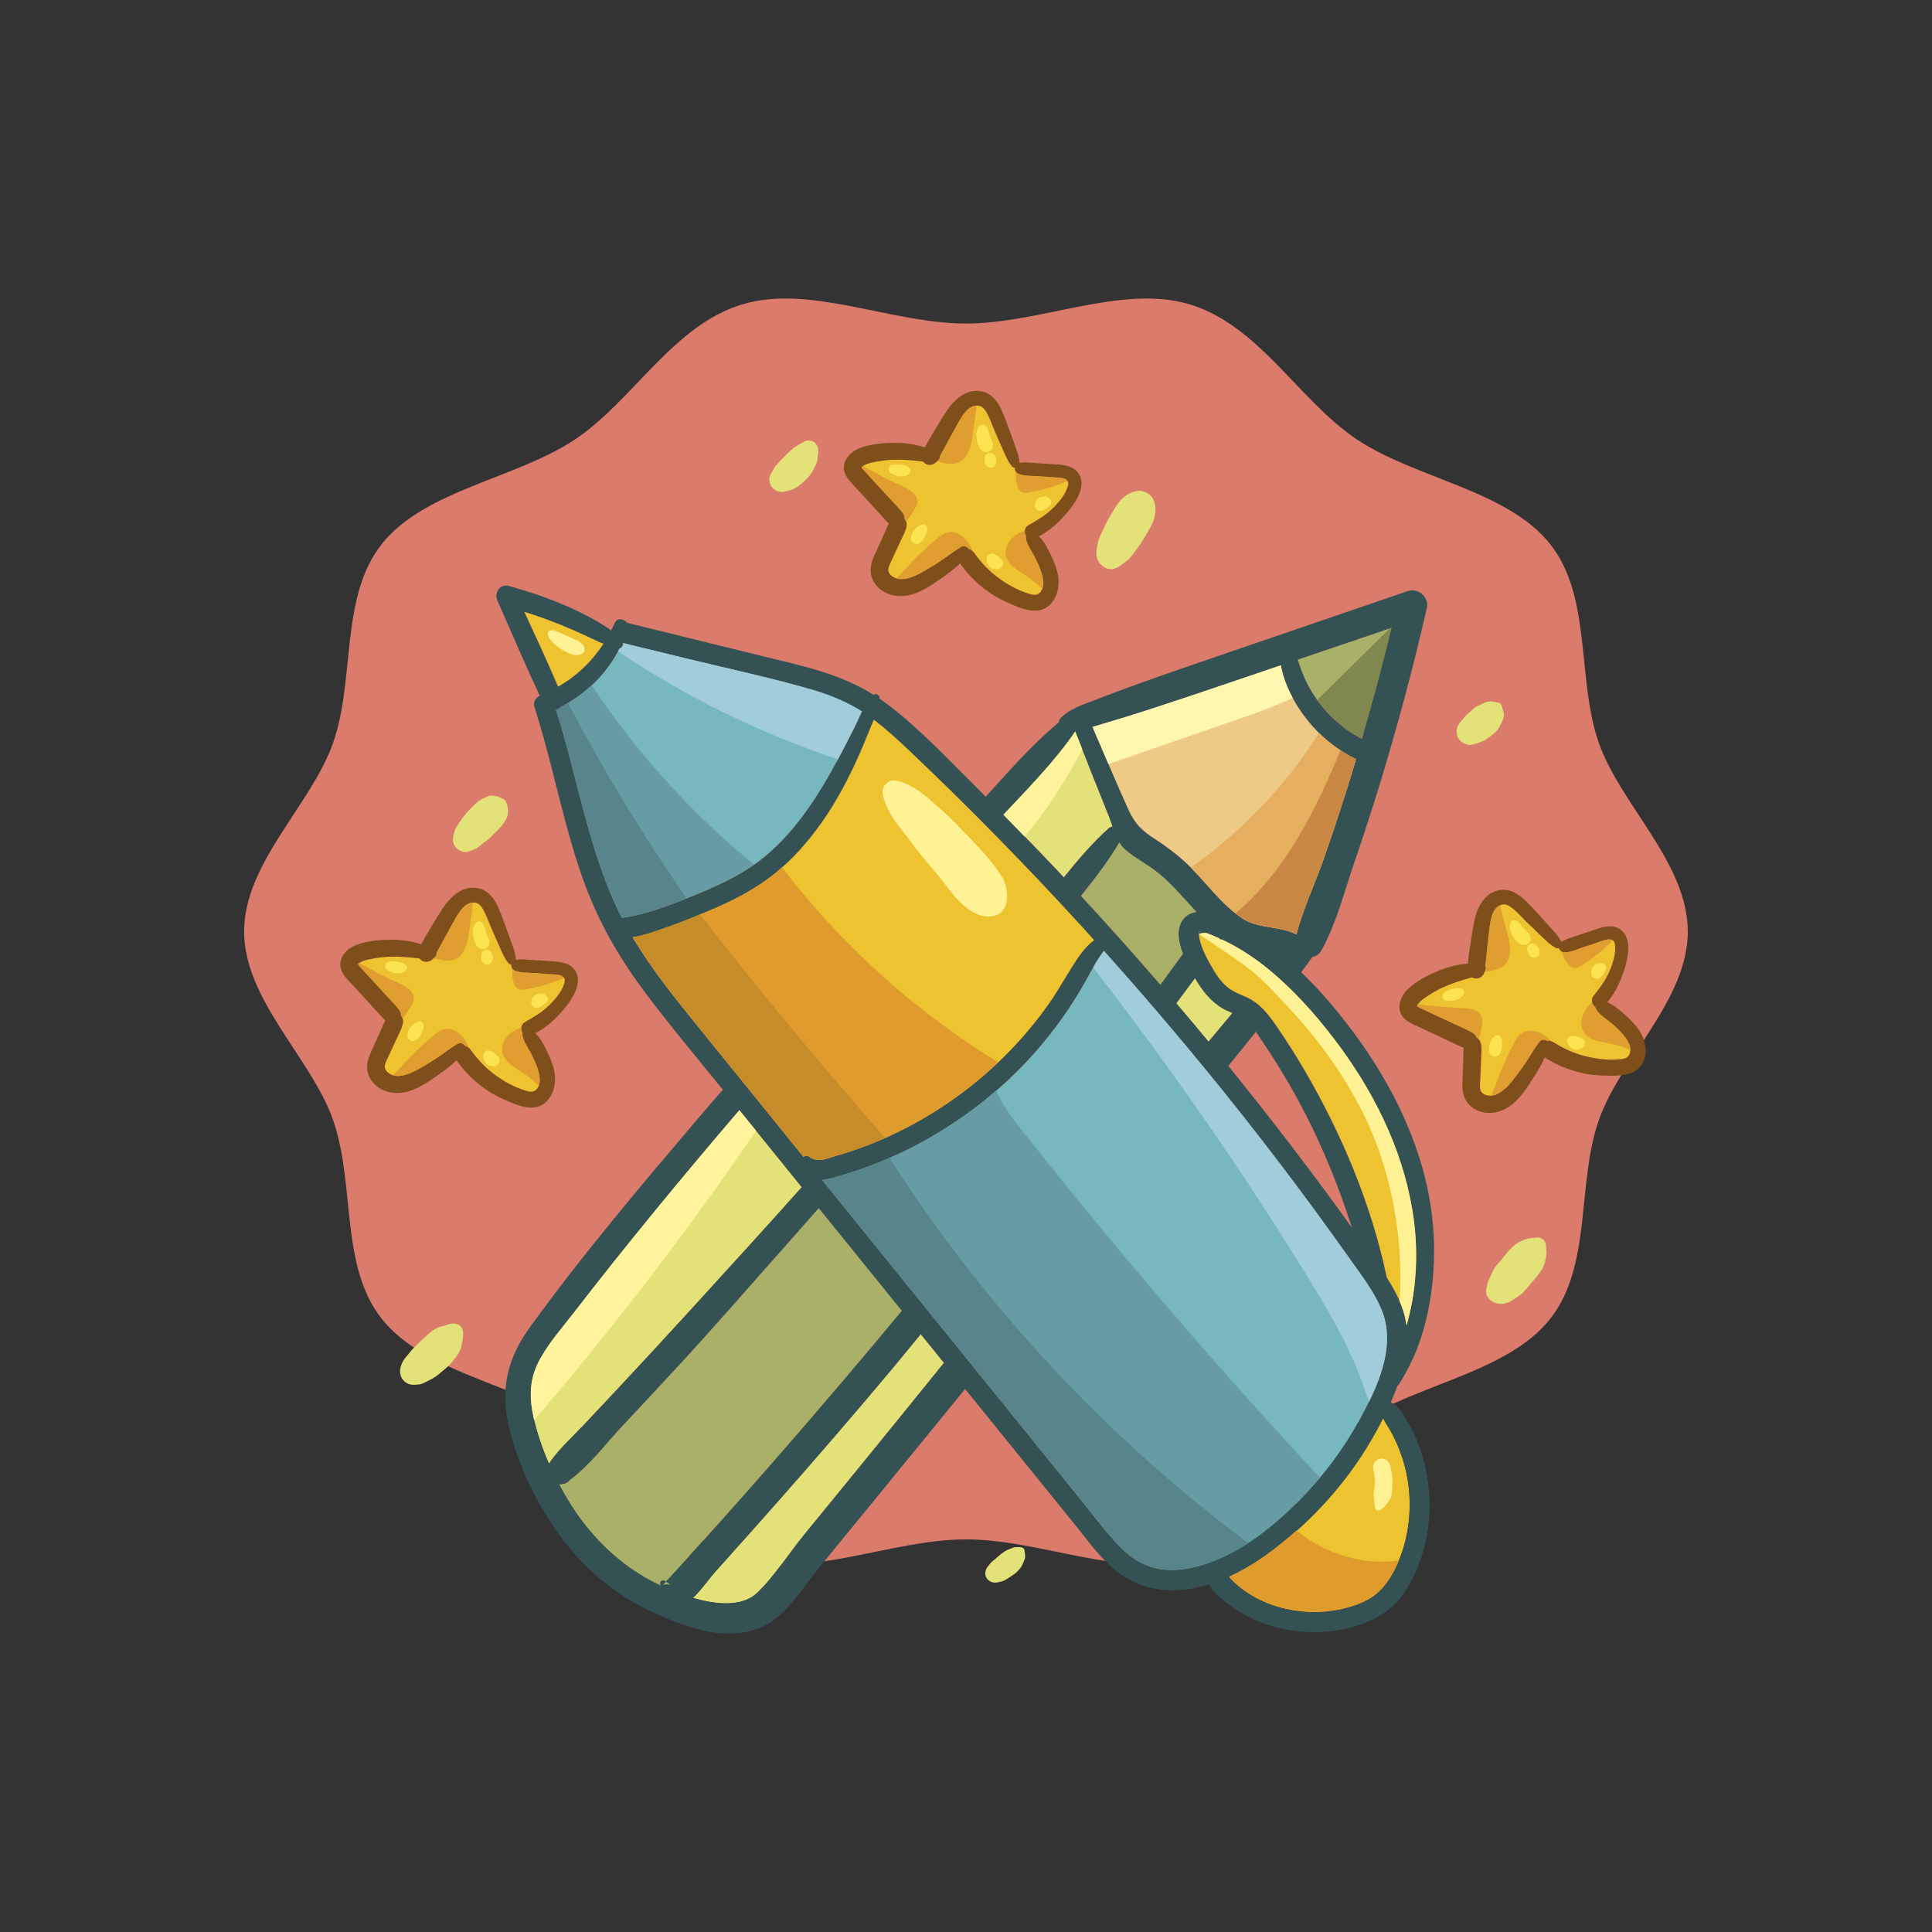 <?xml version="1.0" encoding="UTF-8"?>
<!DOCTYPE svg PUBLIC "-//W3C//DTD SVG 1.1//EN" "http://www.w3.org/Graphics/SVG/1.1/DTD/svg11.dtd">
<!-- Creator: CorelDRAW 2021 (64-Bit) -->
<svg xmlns="http://www.w3.org/2000/svg" xml:space="preserve" width="1.181in" height="1.181in" version="1.1" style="shape-rendering:geometricPrecision; text-rendering:geometricPrecision; image-rendering:optimizeQuality; fill-rule:evenodd; clip-rule:evenodd"
viewBox="0 0 476.65 476.65"
 xmlns:xlink="http://www.w3.org/1999/xlink"
 xmlns:xodm="http://www.corel.com/coreldraw/odm/2003">
 <rect x="0" y="0" width="476.65" height="476.65" fill="#333333" stroke="none"/>
 <defs>
  <style type="text/css">
   <![CDATA[
    .fil0 {fill:none}
    .fil1 {fill:#DB7B6B;fill-rule:nonzero}
    .fil11 {fill:#345254;fill-rule:nonzero}
    .fil18 {fill:#578589;fill-rule:nonzero}
    .fil17 {fill:#679CA3;fill-rule:nonzero}
    .fil7 {fill:#77B8BF;fill-rule:nonzero}
    .fil3 {fill:#7E4F1A;fill-rule:nonzero}
    .fil15 {fill:#80874F;fill-rule:nonzero}
    .fil22 {fill:#A1CDDA;fill-rule:nonzero}
    .fil8 {fill:#A8B167;fill-rule:nonzero}
    .fil20 {fill:#C68C2A;fill-rule:nonzero}
    .fil13 {fill:#C88742;fill-rule:nonzero}
    .fil9 {fill:#CF6734;fill-rule:nonzero}
    .fil19 {fill:#DF9C2D;fill-rule:nonzero}
    .fil4 {fill:#DF9E2F;fill-rule:nonzero}
    .fil6 {fill:#E2E279;fill-rule:nonzero}
    .fil12 {fill:#E6AF60;fill-rule:nonzero}
    .fil2 {fill:#EDC32F;fill-rule:nonzero}
    .fil10 {fill:#EDCA85;fill-rule:nonzero}
    .fil5 {fill:#FBE44F;fill-rule:nonzero}
    .fil21 {fill:#FFF295;fill-rule:nonzero}
    .fil16 {fill:#FFF49C;fill-rule:nonzero}
    .fil14 {fill:#FFF6AF;fill-rule:nonzero}
   ]]>
  </style>
 </defs>
 <g id="Layer_x0020_1">
  <g id="_2952776615392">
   <rect class="fil0" width="476.65" height="476.65"/>
   <g>
    <path class="fil1" d="M416.41 229.8c0,16.87 -16.48,31.15 -21.89,46.36 -5.61,15.77 -1.65,36.14 -12.11,49.27 -10.56,13.26 -33.06,16.07 -47.58,25.72 -14.37,9.55 -24.2,28.28 -41.46,33.41 -16.66,4.94 -36.58,-4.77 -55.05,-4.77 -18.46,0 -38.39,9.72 -55.05,4.77 -17.27,-5.12 -27.09,-23.85 -41.46,-33.41 -14.51,-9.65 -37.01,-12.46 -47.58,-25.72 -10.46,-13.13 -6.5,-33.49 -12.11,-49.27 -5.41,-15.21 -21.89,-29.5 -21.89,-46.36 0,-16.86 16.48,-31.14 21.89,-46.36 5.61,-15.77 1.65,-36.14 12.11,-49.27 10.56,-13.26 33.06,-16.07 47.58,-25.72 14.37,-9.55 24.2,-28.28 41.46,-33.4 16.66,-4.94 36.58,4.77 55.05,4.77 18.46,0 38.39,-9.71 55.05,-4.77 17.27,5.12 27.09,23.85 41.46,33.41 14.51,9.65 37.01,12.46 47.57,25.72 10.46,13.13 6.5,33.5 12.11,49.26 5.41,15.22 21.89,29.5 21.89,46.36z"/>
    <g>
     <g>
      <g>
       <path class="fil2" d="M361.33 253.78c0.43,0.2 0.85,0.4 1.26,0.63 0.12,0.07 1.3,0.67 0.68,0.38 0.45,0.21 0.82,0.66 0.97,1.17 1.67,0.73 1.23,3.53 1.16,5.01 -0.08,1.82 -0.16,3.64 -0.23,5.46 -0.03,0.79 -0.15,1.69 0.06,2.46 0.11,0.41 0.22,0.55 0.45,0.76 0.6,0.54 1.54,0.73 2.41,0.64 1.01,-0.1 2.2,-0.81 3.15,-1.65 1.1,-0.97 2.01,-2.18 2.9,-3.34 1.03,-1.34 2.01,-2.73 2.92,-4.16 0.9,-1.42 1.73,-2.88 2.78,-4.19 0.45,-0.56 1.23,-0.54 1.75,-0.19 1.03,-0.14 1.71,0.42 2.57,0.92 0.65,0.39 1.31,0.74 1.99,1.07 1.36,0.66 2.77,1.22 4.22,1.62 3.06,0.84 6.18,1.26 9.34,0.95 1.22,-0.12 2.15,-0.36 2.45,-1.67 0.31,-1.34 -0.39,-2.63 -1.16,-3.68 -1,-1.36 -2.25,-2.54 -3.54,-3.62 -1.32,-1.11 -2.9,-1.98 -3.77,-3.5 -0.07,-0.12 -0.09,-0.27 -0.12,-0.41 -0.84,-0.55 -1.14,-1.84 -0.46,-2.7 1.5,-1.9 2.89,-3.69 3.88,-5.92 0.84,-1.9 1.62,-4.27 1.49,-6.38 -0.04,-0.66 -0.16,-1.38 -0.86,-1.61 -0.89,-0.29 -2.04,0.22 -2.87,0.49 -1.43,0.47 -2.85,0.95 -4.28,1.42 -1.38,0.46 -2.94,1.2 -4.4,1.22 -0.73,0.01 -1.28,-0.48 -1.45,-1.07 -0.23,0.08 -0.48,0.1 -0.72,-0.02 -1.46,-0.73 -2.74,-2.09 -3.91,-3.2 -1.21,-1.15 -2.42,-2.3 -3.61,-3.47 -1.06,-1.04 -2.05,-2.18 -3.21,-3.12 -0.75,-0.6 -1.67,-1.18 -2.67,-0.92 -2.5,0.65 -2.82,4.15 -3.08,6.23 -0.2,1.64 -0.38,3.28 -0.55,4.92 -0.09,0.89 -0.19,1.77 -0.28,2.66 -0.04,0.41 -0.09,0.82 -0.13,1.23 -0,0.01 -0.01,0.06 -0.01,0.08 0.11,0.23 0.16,0.52 0.13,0.76 -0.03,0.29 -0.41,1.03 -0.3,0.58 -0.29,1.12 -1.27,1.95 -2.48,1.75 -0.26,-0.05 -0.47,-0.15 -0.67,-0.26 -2.26,0.62 -4.52,1.3 -6.65,2.24 -1.24,0.54 -2.44,1.18 -3.58,1.91 -1.07,0.68 -2.31,1.42 -3.05,2.44 -0.09,0.13 -0.18,0.28 -0.26,0.47 0,0 -0.01,0.03 -0.01,0.04 0.03,0.02 0.03,0.03 0.07,0.05 0.22,0.14 0.32,0.2 0.62,0.35 1.44,0.7 2.91,1.36 4.37,2.04 1.49,0.69 2.97,1.38 4.46,2.08 0.74,0.35 1.49,0.69 2.23,1.04z"/>
      </g>
      <path class="fil3" d="M359.81 257.93c0.41,0.19 0.85,0.4 1.3,0.54 -0.1,0.89 -0.07,1.82 -0.09,2.47l-0.2 5.46c-0.07,1.79 -0.07,3.52 0.86,5.12 0.63,1.08 1.64,1.93 2.78,2.44 2.6,1.16 5.48,0.63 7.8,-0.9 2.42,-1.6 4.15,-4.2 5.7,-6.6 1.14,-1.76 2.29,-3.62 3.14,-5.58 0.27,0.19 0.56,0.38 0.9,0.58 0.86,0.51 1.76,0.97 2.67,1.38 1.88,0.85 3.87,1.5 5.88,1.94 2.01,0.45 4.09,0.58 6.15,0.61 1.94,0.03 4.17,0.01 5.98,-0.78 4.15,-1.8 3.96,-6.98 1.85,-10.24 -1.15,-1.77 -2.78,-3.31 -4.37,-4.67 -1.14,-0.97 -2.3,-1.89 -3.64,-2.41 1.46,-1.69 2.6,-3.79 3.42,-5.82 0.84,-2.07 1.5,-4.29 1.73,-6.52 0.23,-2.22 -0.17,-4.7 -2.29,-5.88 -2.08,-1.16 -4.52,-0.2 -6.57,0.5 -1.27,0.43 -2.54,0.86 -3.81,1.29 -1.25,0.42 -2.68,0.76 -3.78,1.53 -0.85,-1.71 -2.41,-3.22 -3.67,-4.63 -1.3,-1.46 -2.62,-2.91 -3.98,-4.33 -2.2,-2.3 -4.81,-4.68 -8.25,-3.69 -3.39,0.98 -4.97,4.41 -5.61,7.59 -0.37,1.8 -0.64,3.63 -0.92,5.45 -0.25,1.64 -0.5,3.31 -0.65,4.97 -2.52,0.17 -4.95,0.81 -7.32,1.79 -2.64,1.1 -5.44,2.53 -7.51,4.53 -2.16,2.07 -3.1,5.58 -0.34,7.65 1.21,0.91 2.71,1.46 4.08,2.1l4.45 2.09c1.43,0.67 2.86,1.35 4.29,2.02zm-9.53 -9.3l0 0c-0.3,-0.15 -0.41,-0.21 -0.62,-0.35 -0.03,-0.02 -0.04,-0.03 -0.07,-0.05 0,-0.01 0.01,-0.04 0.01,-0.04 0.08,-0.19 0.17,-0.35 0.26,-0.47 0.74,-1.03 1.97,-1.76 3.05,-2.44 1.14,-0.73 2.34,-1.37 3.58,-1.91 2.14,-0.94 4.39,-1.62 6.65,-2.24 0.2,0.11 0.41,0.22 0.67,0.26 1.21,0.21 2.19,-0.63 2.48,-1.75 -0.11,0.44 0.27,-0.3 0.3,-0.58 0.02,-0.24 -0.02,-0.53 -0.13,-0.76 0,-0.02 0.01,-0.07 0.01,-0.08 0.04,-0.41 0.08,-0.82 0.13,-1.23 0.1,-0.89 0.19,-1.77 0.28,-2.66 0.17,-1.64 0.34,-3.28 0.55,-4.92 0.26,-2.07 0.58,-5.58 3.08,-6.23 1,-0.26 1.92,0.32 2.67,0.92 1.16,0.93 2.16,2.07 3.21,3.12 1.19,1.17 2.4,2.33 3.61,3.47 1.17,1.11 2.46,2.47 3.91,3.2 0.24,0.12 0.48,0.1 0.72,0.02 0.17,0.59 0.72,1.08 1.45,1.07 1.46,-0.02 3.03,-0.76 4.4,-1.22 1.43,-0.47 2.85,-0.95 4.28,-1.42 0.83,-0.27 1.98,-0.78 2.87,-0.49 0.7,0.23 0.82,0.95 0.86,1.61 0.14,2.11 -0.64,4.47 -1.49,6.38 -0.99,2.23 -2.38,4.02 -3.88,5.92 -0.68,0.86 -0.37,2.15 0.46,2.7 0.03,0.14 0.05,0.29 0.12,0.41 0.87,1.53 2.45,2.39 3.77,3.5 1.29,1.08 2.54,2.27 3.54,3.62 0.77,1.05 1.47,2.34 1.16,3.68 -0.3,1.31 -1.23,1.55 -2.45,1.67 -3.16,0.31 -6.29,-0.11 -9.34,-0.95 -1.46,-0.4 -2.87,-0.97 -4.22,-1.62 -0.68,-0.33 -1.34,-0.68 -1.99,-1.07 -0.85,-0.51 -1.53,-1.06 -2.57,-0.92 -0.52,-0.35 -1.3,-0.37 -1.75,0.19 -1.05,1.31 -1.88,2.77 -2.78,4.19 -0.91,1.43 -1.89,2.82 -2.92,4.16 -0.89,1.16 -1.8,2.37 -2.9,3.34 -0.95,0.84 -2.14,1.55 -3.15,1.65 -0.88,0.09 -1.81,-0.11 -2.41,-0.64 -0.23,-0.2 -0.33,-0.35 -0.45,-0.76 -0.21,-0.77 -0.1,-1.67 -0.06,-2.46 0.08,-1.82 0.16,-3.64 0.23,-5.46 0.06,-1.47 0.5,-4.28 -1.16,-5.01 -0.15,-0.5 -0.52,-0.96 -0.97,-1.17 0.62,0.29 -0.55,-0.31 -0.68,-0.38 -0.41,-0.23 -0.83,-0.43 -1.26,-0.63 -0.74,-0.34 -1.49,-0.69 -2.23,-1.04 -1.49,-0.69 -2.97,-1.38 -4.46,-2.08 -1.46,-0.68 -2.93,-1.33 -4.37,-2.04z"/>
      <g>
       <path class="fil4" d="M367.87 270.26c0.08,-0 0.15,0.02 0.23,0.02 1.01,-0.1 2.2,-0.81 3.15,-1.65 1.1,-0.97 2.01,-2.18 2.9,-3.34 1.03,-1.34 2.01,-2.73 2.92,-4.16 0.9,-1.42 1.73,-2.88 2.78,-4.19 0.45,-0.56 1.23,-0.54 1.75,-0.19 0.48,-0.06 0.88,0.03 1.25,0.19 -0.63,-0.62 -1.29,-1.21 -2.04,-1.68 -1.67,-1.05 -3.98,-1.42 -5.56,-0.23 -0.8,0.6 -1.3,1.5 -1.76,2.38 -1.62,3.1 -3.04,6.32 -4.24,9.61 -0.4,1.11 -0.79,2.24 -1.39,3.24z"/>
       <path class="fil4" d="M366.28 239.64c-0.02,0.06 -0.06,0.11 -0.08,0.18 0.44,-0.08 0.88,-0.17 1.32,-0.25 1.24,-0.24 2.53,-0.5 3.5,-1.31 2.14,-1.8 1.61,-5.17 0.89,-7.88 -0.62,-2.33 -1.25,-4.66 -1.87,-7 -2.06,0.95 -2.38,4.09 -2.62,6.02 -0.2,1.64 -0.38,3.28 -0.55,4.92 -0.09,0.89 -0.19,1.77 -0.28,2.66 -0.04,0.41 -0.09,0.82 -0.13,1.23 -0,0.01 -0.01,0.06 -0.01,0.08 0.11,0.23 0.16,0.52 0.13,0.76 -0.03,0.29 -0.41,1.03 -0.3,0.58z"/>
       <path class="fil4" d="M359.1 252.74c0.74,0.35 1.49,0.69 2.23,1.04 0.43,0.2 0.85,0.4 1.26,0.63 0.12,0.07 1.3,0.67 0.68,0.38 0.45,0.21 0.82,0.66 0.97,1.17 0.27,0.12 0.47,0.31 0.64,0.52 0.28,-1.13 0.53,-2.27 0.71,-3.43 0.12,-0.74 0.21,-1.53 -0.05,-2.23 -0.65,-1.72 -2.9,-2.03 -4.74,-2.11 -3.67,-0.15 -7.34,-0.46 -10.99,-0.94 -0.08,0.12 -0.16,0.25 -0.23,0.42 0,0 -0.01,0.03 -0.01,0.04 0.03,0.02 0.03,0.03 0.07,0.05 0.22,0.14 0.32,0.2 0.62,0.35 1.44,0.7 2.91,1.36 4.37,2.04 1.49,0.69 2.97,1.38 4.46,2.08z"/>
       <path class="fil4" d="M386.06 234.97c-0.33,0 -0.62,-0.1 -0.86,-0.27 0.36,1.17 0.92,2.26 1.74,3.2 0.37,0.43 0.83,0.84 1.39,0.92 0.64,0.1 1.25,-0.24 1.8,-0.58 2.83,-1.74 5.42,-3.86 7.74,-6.24 -0.08,-0.06 -0.16,-0.13 -0.27,-0.16 -0.89,-0.29 -2.04,0.22 -2.87,0.49 -1.43,0.47 -2.85,0.95 -4.28,1.42 -1.38,0.46 -2.94,1.2 -4.4,1.22z"/>
       <path class="fil4" d="M393.69 248.85c-0.07,-0.12 -0.09,-0.27 -0.12,-0.41 -0.4,-0.26 -0.66,-0.69 -0.77,-1.16 -0.57,0.53 -1.11,1.1 -1.54,1.75 -1.15,1.7 -1.58,4.09 -0.42,5.79 1.36,1.99 4.12,2.22 6.49,2.66 1.68,0.31 3.31,0.84 4.88,1.53 0,-1.1 -0.55,-2.15 -1.2,-3.02 -1,-1.36 -2.25,-2.54 -3.54,-3.62 -1.32,-1.11 -2.9,-1.98 -3.77,-3.5z"/>
      </g>
      <path class="fil5" d="M377.63 231.39c-0.04,-0.2 -0.1,-0.4 -0.16,-0.6 -0.1,-0.35 -0.37,-0.62 -0.63,-0.85 -0.16,-0.14 -0.31,-0.28 -0.46,-0.43 0.1,0.11 0.2,0.21 0.31,0.32 -0.17,-0.17 -0.34,-0.34 -0.51,-0.51 -0.15,-0.16 -0.3,-0.32 -0.43,-0.49 -0.07,-0.09 -0.14,-0.18 -0.2,-0.27 -0.15,-0.21 -0.29,-0.37 -0.48,-0.56 0.09,0.1 0.18,0.19 0.28,0.29 -0.52,-0.55 -1.2,-1.58 -2.1,-1.2 -0.75,0.31 -0.84,1.3 -0.74,2 0.04,0.31 0.1,0.63 0.23,0.92 0.11,0.25 0.24,0.5 0.38,0.74 0.27,0.48 0.55,0.93 0.94,1.33 0.19,0.2 0.38,0.39 0.59,0.57 0.46,0.4 1.05,0.53 1.65,0.47 0.79,-0.08 1.48,-0.91 1.33,-1.71z"/>
      <path class="fil5" d="M379.88 235.08c0.01,-0.3 0.02,-0.54 -0.09,-0.83 -0.08,-0.2 -0.17,-0.42 -0.3,-0.59 -0.07,-0.08 -0.13,-0.17 -0.2,-0.25 -0.17,-0.21 -0.36,-0.41 -0.61,-0.52 -0.14,-0.06 -0.29,-0.09 -0.43,-0.12l-0.34 -0c-0.17,0.02 -0.32,0.07 -0.46,0.16 -0.1,0.04 -0.19,0.11 -0.26,0.19 -0.13,0.11 -0.23,0.24 -0.29,0.4 -0.01,0.02 -0.01,0.03 -0.02,0.05 -0.04,0.1 -0.09,0.27 -0.11,0.38 -0,0.12 -0,0.25 -0.01,0.37l0.09 0.34c0.01,0.03 0.02,0.05 0.02,0.08 0.03,0.1 0.06,0.21 0.09,0.31 0.04,0.12 0.13,0.25 0.19,0.36 0.01,0.02 0.03,0.05 0.04,0.07 0.03,0.04 0.05,0.08 0.08,0.13 0.04,0.06 0.09,0.12 0.14,0.16 0.04,0.05 0.09,0.1 0.14,0.14 0.02,0.02 0.04,0.03 0.06,0.04 0.04,0.03 0.09,0.06 0.13,0.08 0.18,0.15 0.39,0.24 0.63,0.27 0.23,0.03 0.46,0.01 0.68,-0.08 0.21,-0.09 0.39,-0.22 0.53,-0.39 0.15,-0.19 0.24,-0.39 0.27,-0.63l0.01 -0.14z"/>
      <path class="fil5" d="M361.2 244.68c0.05,-0.25 -0.11,-0.49 -0.33,-0.59 -0.05,-0.03 -0.28,-0.1 -0.15,-0.05 0.1,0.03 -0.03,-0.01 -0.04,-0.01 0.1,0.08 0.2,0.17 0.31,0.25 -0.18,-0.23 -0.37,-0.34 -0.64,-0.42 -0.32,-0.1 -0.35,-0.12 -0.7,-0.11 -0.08,0 -0.16,0 -0.24,0.01 -0.29,0.02 -0.58,0.11 -0.86,0.16 -0.38,0.06 -0.79,0.19 -1.14,0.37 -0.27,0.13 -0.54,0.26 -0.82,0.36 -0.46,0.17 -0.79,0.72 -0.71,1.21 0.08,0.48 0.46,0.95 0.97,1 0.8,0.07 1.65,0.17 2.42,-0.16 0.36,-0.15 0.76,-0.31 1.07,-0.54 0.39,-0.29 0.75,-0.75 0.78,-1.25 0.03,-0.07 0.06,-0.14 0.07,-0.21z"/>
      <path class="fil5" d="M370.48 258.53c0.02,-0.2 0.06,-0.39 0.09,-0.59 0.05,-0.32 0.01,-0.65 0.01,-0.97 -0,0.13 -0,0.25 -0,0.37 0,-0.16 0.02,-0.33 0.01,-0.5 -0.01,-0.16 -0.07,-0.32 -0.12,-0.47 -0.03,-0.11 -0.06,-0.21 -0.09,-0.32 0.02,0.07 0.03,0.13 0.05,0.2 -0.09,-0.35 -0.24,-0.64 -0.59,-0.79 -0.32,-0.14 -0.71,-0.1 -1,0.11 -0.1,0.08 -0.2,0.16 -0.3,0.23 -0.26,0.21 -0.41,0.42 -0.58,0.71 -0.08,0.13 -0.15,0.27 -0.22,0.4 -0.12,0.23 -0.17,0.49 -0.23,0.74 -0.08,0.34 -0.17,0.68 -0.18,1.02 -0,0.2 0.01,0.39 0.04,0.6 0.07,0.47 0.25,0.8 0.62,1.13 0.22,0.2 0.53,0.28 0.82,0.28 0.31,0 0.55,-0.08 0.81,-0.25 0.35,-0.23 0.52,-0.58 0.66,-0.95 0.07,-0.2 0.14,-0.41 0.17,-0.62 0.01,-0.11 0.02,-0.22 0.03,-0.33z"/>
      <g>
       <path class="fil5" d="M388.24 255.56c0.05,0.01 0.1,0.03 0.15,0.04 0.03,0 0.05,0 0.08,0 -0.08,-0.01 -0.15,-0.02 -0.23,-0.04z"/>
       <path class="fil5" d="M390.76 256.56c-0.21,-0.28 -0.49,-0.43 -0.81,-0.52 -0,0 -0,0 -0,0 -0.14,-0.04 -0.26,-0.1 -0.38,-0.17 -0.27,-0.14 -0.57,-0.12 -0.86,-0.2 0.07,0.02 0.13,0.04 0.19,0.06 -0.28,-0.09 -0.54,-0.16 -0.84,-0.12 0.1,0 0.2,0 0.3,0 -0.47,-0.15 -0.97,-0.09 -1.33,0.27 -0.17,0.16 -0.28,0.34 -0.34,0.57 -0.05,0.11 -0.06,0.22 -0.05,0.34 -0.02,0.17 0.01,0.34 0.08,0.5 0.12,0.43 0.38,0.84 0.73,1.11 0.49,0.38 1.08,0.67 1.72,0.58 0.23,-0.03 0.46,-0.09 0.67,-0.16 0.2,-0.06 0.43,-0.16 0.59,-0.29 0.3,-0.24 0.52,-0.56 0.58,-0.94 0.05,-0.35 -0.04,-0.74 -0.26,-1.02z"/>
       <path class="fil5" d="M388.44 255.61c-0.01,-0 -0.03,0 -0.04,-0 0.06,0.02 0.13,0.04 0.19,0.05 -0.05,-0.01 -0.1,-0.03 -0.15,-0.05z"/>
       <path class="fil5" d="M388.39 255.6c-0.01,0 -0.02,0 -0.02,0 0.01,0 0.02,0 0.04,0 -0,-0 -0.01,-0 -0.01,-0z"/>
      </g>
      <path class="fil5" d="M396.24 239.02c0.05,-0.3 -0.01,-0.62 -0.2,-0.87 -0.01,-0.01 -0.02,-0.02 -0.03,-0.03 -0.19,-0.22 -0.17,-0.2 -0.37,-0.32 -0.04,-0.04 -0.1,-0.07 -0.15,-0.09 -0.11,-0.03 -0.22,-0.06 -0.33,-0.09 -0.07,-0.02 -0.14,-0.03 -0.2,-0.03 -0.12,-0.01 -0.31,-0.02 -0.42,-0 -0.01,0 -0.03,0 -0.04,0.01 -0.15,0.03 -0.31,0.08 -0.46,0.12 -0.02,0.01 -0.04,0.01 -0.07,0.02 -0.11,0.04 -0.26,0.14 -0.36,0.2 -0.04,0.03 -0.08,0.05 -0.11,0.08 -0.16,0.12 -0.32,0.28 -0.46,0.43 -0.03,0.03 -0.06,0.06 -0.09,0.09 -0.05,0.06 -0.09,0.12 -0.12,0.19 -0.05,0.06 -0.09,0.13 -0.12,0.2 -0.01,0.02 -0.02,0.04 -0.02,0.06 -0.04,0.1 -0.07,0.2 -0.1,0.31 -0.04,0.07 -0.06,0.15 -0.06,0.23 -0,0.14 -0,0.28 -0,0.42 0,0.02 0,0.04 0,0.05 0,0.08 0.02,0.16 0.04,0.24 0.03,0.12 0.06,0.24 0.09,0.36l0.18 0.32 0.25 0.26c0.15,0.13 0.31,0.21 0.5,0.24 0.12,0.05 0.24,0.07 0.37,0.05 0.13,0.02 0.25,0 0.37,-0.04 0.12,-0.02 0.24,-0.06 0.34,-0.14 0.17,-0.08 0.31,-0.19 0.42,-0.34 0.05,-0.06 0.1,-0.12 0.15,-0.17 -0.09,0.09 -0.19,0.18 -0.28,0.27 0.12,-0.12 0.27,-0.22 0.37,-0.36 0.03,-0.04 0.06,-0.09 0.09,-0.13 0.09,-0.12 0.14,-0.24 0.2,-0.36 0.01,-0.02 0.03,-0.04 0.04,-0.06 0.11,-0.14 0.2,-0.31 0.29,-0.46 -0.07,0.11 -0.13,0.22 -0.2,0.33 0.09,-0.15 0.2,-0.28 0.27,-0.44 0.02,-0.04 0.04,-0.09 0.07,-0.13 -0.06,0.1 -0.12,0.19 -0.18,0.29 0.15,-0.24 0.27,-0.4 0.31,-0.69z"/>
     </g>
     <g>
      <g>
       <path class="fil2" d="M97.07 247.5c0.32,0.35 0.63,0.69 0.92,1.06 0.09,0.11 0.95,1.12 0.48,0.61 0.34,0.37 0.5,0.93 0.45,1.45 1.26,1.3 -0.21,3.73 -0.83,5.07 -0.77,1.65 -1.53,3.3 -2.3,4.96 -0.33,0.71 -0.78,1.51 -0.88,2.3 -0.05,0.42 -0.01,0.59 0.13,0.87 0.35,0.72 1.14,1.26 1.99,1.51 0.98,0.29 2.35,0.09 3.54,-0.32 1.39,-0.48 2.69,-1.25 3.96,-1.98 1.46,-0.85 2.9,-1.76 4.28,-2.73 1.37,-0.97 2.69,-2 4.16,-2.81 0.63,-0.35 1.34,-0.03 1.69,0.49 1.01,0.27 1.43,1.04 2.02,1.83 0.45,0.6 0.93,1.19 1.43,1.75 1.01,1.12 2.1,2.18 3.29,3.11 2.5,1.94 5.23,3.52 8.27,4.44 1.18,0.36 2.12,0.49 2.9,-0.61 0.8,-1.12 0.65,-2.58 0.33,-3.85 -0.41,-1.64 -1.12,-3.21 -1.9,-4.7 -0.8,-1.53 -1.93,-2.93 -2.15,-4.68 -0.02,-0.14 0.02,-0.28 0.04,-0.43 -0.56,-0.82 -0.35,-2.13 0.6,-2.67 2.11,-1.18 4.08,-2.31 5.84,-4 1.5,-1.44 3.13,-3.33 3.8,-5.33 0.21,-0.63 0.37,-1.34 -0.19,-1.82 -0.71,-0.61 -1.97,-0.58 -2.84,-0.64 -1.5,-0.1 -3,-0.21 -4.49,-0.31 -1.45,-0.1 -3.18,-0.01 -4.54,-0.55 -0.68,-0.27 -1,-0.94 -0.93,-1.54 -0.25,-0.02 -0.48,-0.09 -0.66,-0.29 -1.07,-1.23 -1.74,-2.97 -2.4,-4.45 -0.68,-1.52 -1.36,-3.05 -2.01,-4.59 -0.58,-1.37 -1.07,-2.8 -1.78,-4.1 -0.46,-0.84 -1.09,-1.73 -2.11,-1.87 -2.56,-0.35 -4.19,2.77 -5.22,4.59 -0.81,1.43 -1.6,2.89 -2.38,4.34 -0.43,0.79 -0.85,1.57 -1.28,2.35 -0.2,0.36 -0.39,0.72 -0.59,1.09 -0.01,0.01 -0.03,0.05 -0.04,0.07 0.02,0.26 -0.05,0.54 -0.17,0.76 -0.14,0.25 -0.77,0.79 -0.5,0.43 -0.69,0.93 -1.92,1.32 -2.96,0.67 -0.22,-0.14 -0.38,-0.32 -0.52,-0.5 -2.32,-0.29 -4.67,-0.52 -7.01,-0.46 -1.36,0.03 -2.7,0.16 -4.04,0.4 -1.25,0.23 -2.67,0.43 -3.74,1.1 -0.13,0.08 -0.27,0.2 -0.42,0.34 -0,0 -0.02,0.03 -0.02,0.04 0.02,0.03 0.02,0.04 0.05,0.07 0.15,0.22 0.22,0.31 0.44,0.56 1.07,1.2 2.18,2.37 3.26,3.55 1.11,1.21 2.22,2.41 3.33,3.62 0.55,0.6 1.11,1.21 1.67,1.81z"/>
      </g>
      <path class="fil3" d="M94.08 250.75c0.31,0.33 0.63,0.69 1,0.99 -0.43,0.79 -0.76,1.66 -1.03,2.25l-2.26 4.98c-0.74,1.63 -1.41,3.23 -1.16,5.06 0.17,1.24 0.78,2.41 1.64,3.31 1.97,2.06 4.83,2.68 7.56,2.14 2.85,-0.56 5.44,-2.3 7.79,-3.93 1.72,-1.19 3.49,-2.48 5.03,-3.96 0.18,0.28 0.38,0.56 0.61,0.87 0.61,0.8 1.26,1.57 1.94,2.3 1.42,1.5 3.01,2.86 4.7,4.04 1.69,1.19 3.56,2.09 5.46,2.9 1.78,0.76 3.85,1.6 5.82,1.56 4.52,-0.09 6.32,-4.94 5.61,-8.77 -0.39,-2.07 -1.3,-4.12 -2.26,-5.98 -0.68,-1.33 -1.41,-2.62 -2.45,-3.61 1.99,-1.01 3.85,-2.52 5.38,-4.08 1.56,-1.59 3.03,-3.4 4.08,-5.37 1.06,-1.97 1.63,-4.41 0.12,-6.31 -1.48,-1.86 -4.1,-1.91 -6.27,-2.04 -1.34,-0.08 -2.68,-0.17 -4.01,-0.26 -1.32,-0.08 -2.77,-0.31 -4.08,-0.03 -0.13,-1.91 -1,-3.9 -1.63,-5.68 -0.65,-1.85 -1.32,-3.69 -2.03,-5.52 -1.15,-2.97 -2.66,-6.16 -6.22,-6.55 -3.5,-0.39 -6.27,2.19 -8.08,4.88 -1.02,1.53 -1.97,3.11 -2.92,4.69 -0.85,1.42 -1.72,2.87 -2.49,4.35 -2.39,-0.8 -4.88,-1.14 -7.45,-1.13 -2.86,0.01 -5.99,0.27 -8.67,1.32 -2.79,1.09 -5,3.98 -3.23,6.94 0.78,1.3 1.95,2.38 2.97,3.5l3.32 3.63c1.07,1.17 2.13,2.33 3.2,3.5zm-5.27 -12.23l0 0c-0.23,-0.25 -0.3,-0.34 -0.44,-0.56 -0.02,-0.03 -0.03,-0.04 -0.05,-0.07 0,-0.01 0.02,-0.03 0.02,-0.04 0.15,-0.15 0.28,-0.26 0.42,-0.34 1.07,-0.67 2.49,-0.87 3.74,-1.1 1.34,-0.24 2.68,-0.37 4.04,-0.4 2.33,-0.05 4.68,0.17 7.01,0.46 0.14,0.18 0.3,0.36 0.52,0.5 1.04,0.65 2.26,0.26 2.96,-0.67 -0.27,0.37 0.36,-0.17 0.5,-0.43 0.12,-0.22 0.18,-0.5 0.17,-0.76 0.01,-0.02 0.03,-0.06 0.04,-0.07 0.2,-0.36 0.39,-0.72 0.59,-1.09 0.43,-0.78 0.85,-1.57 1.28,-2.35 0.78,-1.45 1.57,-2.9 2.38,-4.34 1.03,-1.82 2.66,-4.94 5.22,-4.59 1.02,0.14 1.65,1.03 2.11,1.87 0.71,1.3 1.2,2.74 1.78,4.1 0.65,1.54 1.33,3.06 2.01,4.59 0.66,1.47 1.33,3.22 2.4,4.45 0.17,0.2 0.41,0.27 0.66,0.29 -0.07,0.61 0.26,1.28 0.93,1.54 1.36,0.54 3.09,0.45 4.54,0.55 1.5,0.1 3,0.21 4.49,0.31 0.87,0.06 2.13,0.03 2.84,0.64 0.56,0.48 0.4,1.19 0.19,1.82 -0.68,2 -2.3,3.89 -3.8,5.33 -1.76,1.69 -3.73,2.81 -5.84,4 -0.96,0.54 -1.17,1.85 -0.6,2.67 -0.03,0.14 -0.06,0.29 -0.04,0.43 0.23,1.74 1.36,3.15 2.15,4.68 0.78,1.49 1.49,3.06 1.9,4.7 0.32,1.26 0.47,2.72 -0.33,3.85 -0.78,1.1 -1.72,0.96 -2.9,0.61 -3.04,-0.92 -5.77,-2.5 -8.27,-4.44 -1.19,-0.92 -2.28,-1.98 -3.29,-3.11 -0.5,-0.56 -0.98,-1.14 -1.43,-1.75 -0.6,-0.79 -1.02,-1.56 -2.02,-1.83 -0.35,-0.53 -1.06,-0.84 -1.69,-0.49 -1.47,0.81 -2.79,1.85 -4.16,2.81 -1.38,0.97 -2.82,1.88 -4.28,2.73 -1.26,0.73 -2.57,1.5 -3.96,1.98 -1.2,0.41 -2.57,0.62 -3.54,0.32 -0.84,-0.25 -1.64,-0.79 -1.99,-1.51 -0.14,-0.28 -0.18,-0.45 -0.13,-0.87 0.1,-0.79 0.55,-1.58 0.88,-2.3 0.77,-1.65 1.53,-3.3 2.3,-4.96 0.62,-1.34 2.09,-3.77 0.83,-5.07 0.05,-0.52 -0.12,-1.08 -0.45,-1.45 0.47,0.51 -0.39,-0.5 -0.48,-0.61 -0.3,-0.37 -0.61,-0.71 -0.92,-1.06 -0.56,-0.6 -1.11,-1.21 -1.67,-1.81 -1.11,-1.21 -2.22,-2.41 -3.33,-3.62 -1.09,-1.18 -2.2,-2.35 -3.26,-3.55z"/>
      <g>
       <path class="fil4" d="M96.83 265.22c0.07,0.03 0.13,0.08 0.2,0.1 0.98,0.29 2.35,0.09 3.54,-0.32 1.39,-0.48 2.69,-1.25 3.96,-1.98 1.46,-0.85 2.9,-1.76 4.28,-2.73 1.37,-0.97 2.69,-2 4.16,-2.81 0.63,-0.35 1.34,-0.03 1.69,0.49 0.46,0.12 0.8,0.36 1.09,0.65 -0.35,-0.82 -0.73,-1.61 -1.24,-2.33 -1.15,-1.6 -3.14,-2.83 -5.05,-2.33 -0.96,0.25 -1.77,0.89 -2.53,1.53 -2.69,2.25 -5.22,4.68 -7.58,7.27 -0.79,0.87 -1.59,1.77 -2.52,2.47z"/>
       <path class="fil4" d="M107.02 236.3c-0.04,0.05 -0.1,0.09 -0.14,0.14 0.44,0.09 0.88,0.18 1.31,0.27 1.23,0.25 2.53,0.5 3.74,0.12 2.67,-0.85 3.46,-4.17 3.82,-6.95 0.31,-2.39 0.62,-4.79 0.94,-7.18 -2.27,0.09 -3.76,2.88 -4.72,4.57 -0.81,1.43 -1.6,2.89 -2.38,4.34 -0.43,0.79 -0.85,1.57 -1.28,2.35 -0.2,0.36 -0.39,0.72 -0.59,1.09 -0.01,0.01 -0.03,0.05 -0.04,0.07 0.02,0.26 -0.05,0.54 -0.17,0.76 -0.14,0.25 -0.77,0.79 -0.5,0.43z"/>
       <path class="fil4" d="M95.4 245.69c0.55,0.6 1.11,1.21 1.67,1.81 0.32,0.35 0.63,0.69 0.92,1.06 0.09,0.11 0.95,1.12 0.48,0.61 0.34,0.37 0.5,0.93 0.45,1.45 0.21,0.21 0.32,0.46 0.39,0.73 0.69,-0.94 1.36,-1.9 1.97,-2.9 0.39,-0.64 0.78,-1.33 0.8,-2.08 0.06,-1.84 -1.91,-2.99 -3.58,-3.75 -3.34,-1.53 -6.61,-3.22 -9.8,-5.06 -0.12,0.08 -0.24,0.17 -0.37,0.3 -0,0 -0.02,0.03 -0.02,0.04 0.02,0.03 0.02,0.04 0.05,0.07 0.15,0.22 0.22,0.31 0.44,0.56 1.07,1.2 2.18,2.37 3.26,3.55 1.11,1.21 2.22,2.41 3.33,3.62z"/>
       <path class="fil4" d="M127.09 239.52c-0.31,-0.12 -0.53,-0.33 -0.69,-0.58 -0.11,1.22 -0.01,2.44 0.39,3.62 0.19,0.54 0.45,1.09 0.94,1.38 0.55,0.33 1.25,0.25 1.88,0.15 3.28,-0.53 6.49,-1.5 9.54,-2.82 -0.06,-0.09 -0.1,-0.18 -0.19,-0.26 -0.71,-0.61 -1.97,-0.58 -2.84,-0.64 -1.5,-0.1 -3,-0.21 -4.49,-0.31 -1.45,-0.1 -3.18,-0.01 -4.54,-0.55z"/>
       <path class="fil4" d="M128.87 255.26c-0.02,-0.14 0.02,-0.28 0.04,-0.43 -0.27,-0.39 -0.35,-0.89 -0.27,-1.37 -0.73,0.28 -1.44,0.59 -2.09,1.03 -1.71,1.14 -3.02,3.18 -2.59,5.19 0.5,2.36 2.97,3.63 4.99,4.93 1.43,0.93 2.74,2.04 3.93,3.27 0.42,-1.02 0.31,-2.2 0.04,-3.25 -0.41,-1.64 -1.12,-3.21 -1.9,-4.7 -0.8,-1.53 -1.93,-2.93 -2.15,-4.68z"/>
      </g>
      <path class="fil5" d="M120.66 233c0.04,-0.2 0.06,-0.41 0.08,-0.61 0.04,-0.36 -0.1,-0.72 -0.26,-1.03 -0.1,-0.19 -0.18,-0.38 -0.26,-0.57 0.05,0.14 0.11,0.27 0.16,0.41 -0.09,-0.22 -0.18,-0.45 -0.27,-0.67 -0.08,-0.2 -0.15,-0.41 -0.21,-0.62 -0.03,-0.11 -0.06,-0.22 -0.08,-0.33 -0.06,-0.25 -0.13,-0.45 -0.23,-0.7 0.05,0.12 0.1,0.25 0.14,0.37 -0.27,-0.71 -0.51,-1.92 -1.49,-1.91 -0.82,0 -1.27,0.88 -1.45,1.56 -0.08,0.31 -0.15,0.62 -0.14,0.94 0.01,0.28 0.04,0.55 0.07,0.83 0.07,0.55 0.16,1.07 0.36,1.59 0.1,0.26 0.2,0.51 0.33,0.75 0.27,0.54 0.77,0.89 1.35,1.07 0.76,0.23 1.71,-0.27 1.88,-1.07z"/>
      <path class="fil5" d="M121.34 237.27c0.13,-0.27 0.23,-0.49 0.23,-0.8 0,-0.22 0,-0.45 -0.05,-0.66 -0.03,-0.1 -0.06,-0.2 -0.09,-0.31 -0.08,-0.26 -0.17,-0.52 -0.37,-0.71 -0.1,-0.1 -0.23,-0.2 -0.35,-0.28l-0.31 -0.14c-0.16,-0.05 -0.33,-0.06 -0.49,-0.03 -0.11,0 -0.22,0.03 -0.31,0.08 -0.16,0.05 -0.3,0.13 -0.42,0.26 -0.01,0.01 -0.02,0.03 -0.04,0.04 -0.08,0.08 -0.19,0.22 -0.25,0.31 -0.05,0.11 -0.1,0.23 -0.14,0.34l-0.05 0.35c-0,0.03 -0.01,0.06 -0.01,0.08 -0.01,0.11 -0.03,0.21 -0.03,0.32 -0.01,0.12 0.02,0.28 0.04,0.41 0,0.03 0.01,0.06 0.01,0.08 0.01,0.05 0.02,0.1 0.03,0.15 0.01,0.07 0.03,0.14 0.07,0.2 0.02,0.06 0.05,0.12 0.07,0.19 0.01,0.02 0.03,0.04 0.04,0.07 0.03,0.04 0.06,0.08 0.09,0.13 0.11,0.21 0.27,0.37 0.48,0.49 0.2,0.12 0.42,0.18 0.66,0.18 0.23,0 0.44,-0.05 0.64,-0.16 0.2,-0.11 0.37,-0.27 0.49,-0.48l0.06 -0.13z"/>
      <path class="fil5" d="M100.41 239.03c0.14,-0.21 0.08,-0.49 -0.08,-0.67 -0.04,-0.04 -0.23,-0.2 -0.12,-0.1 0.08,0.07 -0.02,-0.02 -0.03,-0.03 0.06,0.11 0.13,0.23 0.19,0.34 -0.08,-0.28 -0.22,-0.46 -0.43,-0.64 -0.26,-0.22 -0.28,-0.24 -0.6,-0.36 -0.07,-0.03 -0.15,-0.06 -0.22,-0.08 -0.27,-0.09 -0.58,-0.12 -0.85,-0.18 -0.38,-0.09 -0.8,-0.13 -1.19,-0.1 -0.3,0.02 -0.6,0.03 -0.9,0.02 -0.49,-0.02 -1.01,0.36 -1.12,0.84 -0.11,0.47 0.06,1.06 0.52,1.29 0.71,0.37 1.46,0.78 2.29,0.78 0.39,-0 0.82,0 1.19,-0.09 0.47,-0.12 0.98,-0.41 1.2,-0.86 0.05,-0.05 0.1,-0.1 0.15,-0.17z"/>
      <path class="fil5" d="M103.72 255.37c0.1,-0.17 0.2,-0.34 0.3,-0.51 0.16,-0.28 0.26,-0.6 0.38,-0.89 -0.05,0.11 -0.1,0.23 -0.15,0.34 0.07,-0.15 0.14,-0.3 0.2,-0.46 0.05,-0.15 0.06,-0.32 0.07,-0.48 0.01,-0.11 0.02,-0.22 0.04,-0.33 -0.01,0.07 -0.02,0.14 -0.03,0.21 0.05,-0.36 0.02,-0.68 -0.24,-0.96 -0.25,-0.26 -0.62,-0.37 -0.97,-0.28 -0.12,0.03 -0.24,0.07 -0.36,0.1 -0.32,0.09 -0.54,0.23 -0.81,0.43 -0.12,0.09 -0.24,0.19 -0.36,0.29 -0.2,0.17 -0.34,0.39 -0.49,0.59 -0.21,0.28 -0.42,0.56 -0.55,0.88 -0.08,0.19 -0.14,0.37 -0.19,0.57 -0.11,0.47 -0.07,0.84 0.14,1.28 0.13,0.27 0.39,0.46 0.65,0.57 0.28,0.12 0.54,0.14 0.85,0.08 0.41,-0.08 0.7,-0.33 0.97,-0.63 0.14,-0.16 0.29,-0.32 0.4,-0.51 0.05,-0.1 0.1,-0.2 0.16,-0.29z"/>
      <g>
       <path class="fil5" d="M121.26 259.39c0.04,0.03 0.08,0.07 0.12,0.1 0.02,0.01 0.05,0.02 0.07,0.03 -0.07,-0.04 -0.13,-0.08 -0.19,-0.13z"/>
       <path class="fil5" d="M123.22 261.27c-0.09,-0.34 -0.29,-0.58 -0.55,-0.79 -0,0 -0,0 -0,0 -0.11,-0.09 -0.2,-0.19 -0.29,-0.3 -0.2,-0.23 -0.48,-0.33 -0.72,-0.51 0.05,0.04 0.1,0.08 0.16,0.13 -0.22,-0.19 -0.44,-0.35 -0.73,-0.43 0.09,0.04 0.18,0.08 0.27,0.12 -0.38,-0.32 -0.86,-0.45 -1.33,-0.26 -0.22,0.09 -0.39,0.21 -0.53,0.4 -0.09,0.08 -0.14,0.18 -0.18,0.3 -0.08,0.15 -0.12,0.32 -0.11,0.49 -0.05,0.44 0.03,0.92 0.25,1.31 0.31,0.54 0.75,1.03 1.37,1.19 0.22,0.06 0.46,0.09 0.68,0.11 0.21,0.02 0.46,0.01 0.66,-0.04 0.37,-0.11 0.7,-0.31 0.9,-0.65 0.18,-0.3 0.24,-0.7 0.15,-1.04z"/>
       <path class="fil5" d="M121.43 259.51c-0.01,-0.01 -0.03,-0.01 -0.04,-0.02 0.05,0.04 0.1,0.08 0.15,0.12 -0.04,-0.03 -0.08,-0.07 -0.12,-0.1z"/>
       <path class="fil5" d="M121.39 259.48c-0.01,-0 -0.02,-0.01 -0.02,-0.01 0.01,0.01 0.02,0.01 0.03,0.02 -0,-0 -0.01,-0.01 -0.01,-0.01z"/>
      </g>
      <path class="fil5" d="M134.97 247.14c0.16,-0.26 0.23,-0.58 0.15,-0.88 -0,-0.01 -0.01,-0.03 -0.01,-0.04 -0.09,-0.27 -0.08,-0.25 -0.21,-0.43 -0.03,-0.06 -0.06,-0.1 -0.11,-0.14 -0.09,-0.07 -0.18,-0.14 -0.27,-0.21 -0.06,-0.04 -0.11,-0.08 -0.18,-0.11 -0.1,-0.05 -0.27,-0.14 -0.39,-0.17 -0.02,-0 -0.03,-0.01 -0.04,-0.01 -0.16,-0.03 -0.31,-0.05 -0.47,-0.07 -0.02,-0 -0.05,-0 -0.07,-0 -0.12,-0 -0.29,0.03 -0.41,0.05 -0.04,0.01 -0.09,0.02 -0.14,0.03 -0.2,0.05 -0.4,0.14 -0.58,0.22 -0.04,0.02 -0.08,0.03 -0.12,0.05 -0.07,0.03 -0.12,0.08 -0.18,0.13 -0.07,0.04 -0.13,0.09 -0.19,0.14 -0.01,0.01 -0.03,0.03 -0.04,0.04 -0.08,0.08 -0.14,0.16 -0.21,0.25 -0.06,0.05 -0.11,0.12 -0.14,0.19 -0.06,0.13 -0.11,0.26 -0.17,0.39 -0.01,0.02 -0.01,0.03 -0.02,0.05 -0.03,0.08 -0.04,0.15 -0.06,0.24 -0.02,0.12 -0.03,0.24 -0.05,0.37l0.04 0.36 0.13 0.34c0.09,0.17 0.21,0.31 0.37,0.42 0.09,0.09 0.2,0.16 0.33,0.19 0.11,0.07 0.23,0.1 0.36,0.1 0.12,0.03 0.24,0.03 0.36,0 0.18,-0.01 0.36,-0.06 0.52,-0.15 0.07,-0.04 0.14,-0.07 0.21,-0.1 -0.12,0.05 -0.24,0.1 -0.37,0.14 0.16,-0.06 0.33,-0.1 0.48,-0.19 0.05,-0.03 0.09,-0.06 0.14,-0.09 0.13,-0.08 0.23,-0.17 0.33,-0.26 0.02,-0.01 0.04,-0.03 0.06,-0.04 0.16,-0.09 0.3,-0.21 0.44,-0.32 -0.1,0.08 -0.2,0.15 -0.31,0.23 0.14,-0.1 0.29,-0.19 0.42,-0.31 0.04,-0.03 0.07,-0.07 0.11,-0.09 -0.09,0.07 -0.18,0.13 -0.27,0.2 0.23,-0.17 0.4,-0.27 0.55,-0.52z"/>
     </g>
     <g>
      <g>
       <path class="fil2" d="M221.29 124.89c0.32,0.35 0.63,0.69 0.92,1.06 0.09,0.11 0.95,1.12 0.48,0.61 0.34,0.37 0.5,0.93 0.45,1.45 1.26,1.31 -0.21,3.73 -0.83,5.07 -0.76,1.65 -1.53,3.31 -2.3,4.96 -0.33,0.71 -0.78,1.51 -0.88,2.3 -0.05,0.42 -0.01,0.59 0.12,0.87 0.35,0.72 1.14,1.26 1.99,1.51 0.98,0.3 2.35,0.09 3.54,-0.32 1.39,-0.48 2.69,-1.25 3.96,-1.98 1.46,-0.85 2.9,-1.76 4.28,-2.73 1.37,-0.97 2.69,-2 4.16,-2.81 0.63,-0.35 1.34,-0.03 1.69,0.49 1.01,0.27 1.43,1.04 2.02,1.83 0.45,0.6 0.93,1.19 1.43,1.75 1,1.12 2.1,2.18 3.29,3.11 2.5,1.94 5.23,3.52 8.27,4.44 1.18,0.36 2.12,0.49 2.9,-0.61 0.8,-1.12 0.65,-2.58 0.33,-3.85 -0.41,-1.64 -1.12,-3.21 -1.9,-4.7 -0.8,-1.53 -1.93,-2.93 -2.16,-4.68 -0.02,-0.14 0.02,-0.28 0.04,-0.42 -0.56,-0.82 -0.35,-2.13 0.6,-2.67 2.11,-1.18 4.08,-2.31 5.84,-4 1.5,-1.44 3.13,-3.33 3.8,-5.33 0.21,-0.63 0.37,-1.34 -0.19,-1.82 -0.71,-0.61 -1.97,-0.58 -2.84,-0.64 -1.5,-0.11 -3,-0.21 -4.49,-0.31 -1.45,-0.1 -3.18,-0.01 -4.54,-0.55 -0.68,-0.27 -1,-0.94 -0.93,-1.54 -0.25,-0.02 -0.48,-0.09 -0.66,-0.29 -1.07,-1.23 -1.74,-2.97 -2.4,-4.45 -0.68,-1.52 -1.36,-3.05 -2.01,-4.59 -0.58,-1.37 -1.07,-2.8 -1.78,-4.11 -0.46,-0.84 -1.09,-1.73 -2.11,-1.87 -2.56,-0.35 -4.19,2.77 -5.22,4.59 -0.81,1.43 -1.6,2.89 -2.38,4.34 -0.42,0.78 -0.85,1.57 -1.28,2.35 -0.2,0.36 -0.39,0.72 -0.59,1.09 -0.01,0.01 -0.03,0.05 -0.04,0.07 0.02,0.26 -0.05,0.54 -0.17,0.75 -0.14,0.25 -0.77,0.79 -0.5,0.43 -0.69,0.93 -1.92,1.32 -2.96,0.67 -0.23,-0.14 -0.38,-0.32 -0.52,-0.5 -2.32,-0.29 -4.67,-0.52 -7.01,-0.47 -1.36,0.03 -2.7,0.16 -4.04,0.4 -1.25,0.23 -2.67,0.43 -3.74,1.1 -0.13,0.08 -0.27,0.2 -0.42,0.34 -0,0 -0.02,0.03 -0.02,0.04 0.02,0.03 0.02,0.04 0.05,0.07 0.15,0.22 0.22,0.31 0.44,0.56 1.07,1.2 2.18,2.37 3.26,3.55 1.11,1.21 2.22,2.41 3.33,3.62 0.55,0.6 1.11,1.21 1.67,1.81z"/>
      </g>
      <path class="fil3" d="M218.3 128.15c0.3,0.33 0.63,0.69 1,0.99 -0.43,0.79 -0.75,1.65 -1.02,2.25l-2.27 4.98c-0.74,1.63 -1.41,3.23 -1.16,5.06 0.17,1.24 0.78,2.41 1.65,3.31 1.97,2.06 4.83,2.67 7.56,2.14 2.85,-0.56 5.44,-2.3 7.79,-3.93 1.72,-1.19 3.49,-2.48 5.03,-3.96 0.17,0.28 0.37,0.56 0.61,0.88 0.61,0.8 1.26,1.57 1.94,2.3 1.42,1.5 3.01,2.86 4.7,4.04 1.69,1.19 3.56,2.09 5.46,2.9 1.78,0.76 3.85,1.6 5.82,1.56 4.52,-0.09 6.32,-4.94 5.61,-8.77 -0.39,-2.07 -1.3,-4.12 -2.26,-5.98 -0.68,-1.33 -1.41,-2.62 -2.45,-3.61 2,-1.01 3.85,-2.52 5.38,-4.08 1.56,-1.6 3.03,-3.4 4.09,-5.37 1.06,-1.97 1.64,-4.41 0.12,-6.31 -1.48,-1.86 -4.1,-1.91 -6.27,-2.04 -1.34,-0.08 -2.68,-0.17 -4.01,-0.26 -1.32,-0.08 -2.77,-0.32 -4.08,-0.03 -0.13,-1.91 -1,-3.9 -1.63,-5.68 -0.65,-1.85 -1.32,-3.69 -2.03,-5.52 -1.15,-2.97 -2.66,-6.16 -6.22,-6.55 -3.51,-0.39 -6.28,2.19 -8.08,4.88 -1.02,1.53 -1.97,3.11 -2.92,4.69 -0.85,1.42 -1.72,2.87 -2.49,4.35 -2.39,-0.8 -4.88,-1.14 -7.45,-1.13 -2.86,0.01 -5.99,0.27 -8.67,1.32 -2.79,1.09 -4.99,3.98 -3.23,6.94 0.78,1.3 1.95,2.38 2.97,3.5l3.32 3.63c1.07,1.17 2.13,2.34 3.2,3.5zm-5.27 -12.23l0 0c-0.23,-0.25 -0.3,-0.34 -0.44,-0.56 -0.02,-0.03 -0.03,-0.05 -0.05,-0.07 0,-0.01 0.02,-0.03 0.02,-0.04 0.15,-0.15 0.28,-0.26 0.42,-0.34 1.07,-0.67 2.49,-0.87 3.74,-1.1 1.34,-0.24 2.68,-0.37 4.04,-0.4 2.33,-0.05 4.68,0.17 7.01,0.47 0.14,0.18 0.3,0.36 0.52,0.5 1.04,0.65 2.26,0.26 2.96,-0.67 -0.27,0.37 0.36,-0.17 0.5,-0.43 0.12,-0.22 0.18,-0.5 0.17,-0.75 0.01,-0.02 0.03,-0.06 0.04,-0.07 0.2,-0.36 0.39,-0.73 0.59,-1.09 0.43,-0.78 0.85,-1.57 1.28,-2.35 0.78,-1.45 1.57,-2.9 2.38,-4.34 1.03,-1.82 2.66,-4.94 5.22,-4.59 1.02,0.14 1.65,1.03 2.11,1.87 0.71,1.31 1.2,2.74 1.78,4.11 0.65,1.54 1.33,3.06 2.01,4.59 0.66,1.47 1.33,3.22 2.4,4.45 0.17,0.2 0.41,0.27 0.66,0.29 -0.07,0.61 0.26,1.28 0.93,1.54 1.36,0.54 3.09,0.45 4.54,0.55 1.5,0.1 3,0.21 4.49,0.31 0.87,0.06 2.13,0.03 2.84,0.64 0.56,0.48 0.4,1.19 0.19,1.82 -0.68,2 -2.3,3.89 -3.8,5.33 -1.76,1.69 -3.73,2.81 -5.84,4 -0.96,0.54 -1.17,1.85 -0.6,2.67 -0.02,0.14 -0.06,0.29 -0.04,0.42 0.23,1.74 1.36,3.15 2.16,4.68 0.78,1.49 1.49,3.06 1.9,4.7 0.31,1.26 0.47,2.72 -0.33,3.85 -0.78,1.1 -1.72,0.96 -2.9,0.61 -3.04,-0.92 -5.77,-2.5 -8.27,-4.44 -1.19,-0.92 -2.28,-1.99 -3.29,-3.11 -0.5,-0.56 -0.98,-1.14 -1.43,-1.75 -0.6,-0.79 -1.02,-1.57 -2.02,-1.83 -0.35,-0.53 -1.06,-0.84 -1.69,-0.49 -1.47,0.81 -2.79,1.85 -4.16,2.81 -1.38,0.98 -2.82,1.88 -4.28,2.73 -1.26,0.74 -2.57,1.5 -3.96,1.98 -1.2,0.41 -2.57,0.62 -3.54,0.32 -0.84,-0.25 -1.64,-0.79 -1.99,-1.51 -0.14,-0.28 -0.18,-0.45 -0.12,-0.87 0.1,-0.79 0.55,-1.58 0.88,-2.3 0.77,-1.65 1.53,-3.3 2.3,-4.96 0.62,-1.34 2.09,-3.77 0.83,-5.07 0.05,-0.52 -0.12,-1.08 -0.45,-1.45 0.47,0.51 -0.39,-0.5 -0.48,-0.61 -0.3,-0.37 -0.61,-0.71 -0.92,-1.06 -0.56,-0.6 -1.11,-1.21 -1.67,-1.81 -1.11,-1.21 -2.22,-2.41 -3.33,-3.62 -1.09,-1.18 -2.2,-2.35 -3.26,-3.55z"/>
      <g>
       <path class="fil4" d="M221.06 142.62c0.07,0.03 0.13,0.08 0.2,0.1 0.98,0.3 2.35,0.09 3.54,-0.32 1.39,-0.48 2.69,-1.25 3.96,-1.98 1.46,-0.85 2.9,-1.76 4.28,-2.73 1.37,-0.97 2.69,-2 4.16,-2.81 0.63,-0.35 1.34,-0.03 1.69,0.49 0.47,0.12 0.8,0.36 1.09,0.65 -0.34,-0.81 -0.73,-1.61 -1.24,-2.33 -1.15,-1.6 -3.14,-2.83 -5.05,-2.33 -0.96,0.25 -1.77,0.89 -2.53,1.53 -2.69,2.25 -5.22,4.68 -7.58,7.27 -0.79,0.87 -1.59,1.77 -2.52,2.47z"/>
       <path class="fil4" d="M231.25 113.7c-0.04,0.05 -0.1,0.09 -0.14,0.13 0.44,0.09 0.88,0.18 1.31,0.27 1.23,0.25 2.53,0.5 3.74,0.12 2.67,-0.85 3.46,-4.17 3.82,-6.95 0.31,-2.39 0.62,-4.79 0.94,-7.18 -2.27,0.09 -3.76,2.88 -4.72,4.57 -0.81,1.43 -1.6,2.89 -2.38,4.34 -0.42,0.78 -0.85,1.57 -1.28,2.35 -0.2,0.36 -0.39,0.72 -0.59,1.09 -0.01,0.01 -0.03,0.05 -0.04,0.07 0.02,0.26 -0.05,0.54 -0.17,0.75 -0.14,0.25 -0.77,0.79 -0.5,0.43z"/>
       <path class="fil4" d="M219.63 123.09c0.55,0.6 1.11,1.21 1.67,1.81 0.32,0.35 0.63,0.69 0.92,1.06 0.09,0.11 0.95,1.12 0.48,0.61 0.34,0.37 0.5,0.93 0.45,1.45 0.2,0.21 0.32,0.46 0.39,0.73 0.69,-0.94 1.36,-1.9 1.96,-2.9 0.39,-0.64 0.78,-1.33 0.8,-2.08 0.06,-1.84 -1.91,-2.99 -3.58,-3.75 -3.34,-1.54 -6.61,-3.22 -9.8,-5.06 -0.12,0.08 -0.24,0.17 -0.37,0.3 -0,0 -0.02,0.03 -0.02,0.04 0.02,0.03 0.02,0.04 0.05,0.07 0.15,0.22 0.22,0.31 0.44,0.56 1.07,1.2 2.18,2.37 3.26,3.55 1.11,1.21 2.22,2.41 3.33,3.62z"/>
       <path class="fil4" d="M251.32 116.92c-0.31,-0.12 -0.53,-0.33 -0.69,-0.58 -0.11,1.22 -0.01,2.44 0.39,3.62 0.19,0.54 0.45,1.09 0.94,1.38 0.55,0.33 1.25,0.26 1.88,0.15 3.28,-0.53 6.48,-1.5 9.54,-2.82 -0.06,-0.09 -0.1,-0.18 -0.19,-0.26 -0.71,-0.61 -1.97,-0.58 -2.84,-0.64 -1.5,-0.11 -3,-0.21 -4.49,-0.31 -1.45,-0.1 -3.18,-0.01 -4.54,-0.55z"/>
       <path class="fil4" d="M253.09 132.66c-0.02,-0.14 0.02,-0.28 0.04,-0.42 -0.27,-0.39 -0.35,-0.89 -0.27,-1.37 -0.73,0.28 -1.44,0.59 -2.09,1.03 -1.71,1.14 -3.02,3.18 -2.59,5.19 0.5,2.36 2.97,3.63 4.99,4.93 1.43,0.92 2.74,2.04 3.93,3.27 0.42,-1.02 0.31,-2.2 0.04,-3.25 -0.41,-1.64 -1.12,-3.21 -1.9,-4.7 -0.8,-1.53 -1.93,-2.93 -2.16,-4.68z"/>
      </g>
      <path class="fil5" d="M244.89 110.4c0.04,-0.2 0.06,-0.41 0.08,-0.62 0.04,-0.36 -0.1,-0.71 -0.26,-1.03 -0.1,-0.19 -0.18,-0.38 -0.26,-0.57 0.05,0.14 0.11,0.28 0.16,0.41 -0.09,-0.23 -0.18,-0.45 -0.27,-0.67 -0.08,-0.2 -0.15,-0.41 -0.21,-0.62 -0.03,-0.11 -0.06,-0.22 -0.08,-0.33 -0.06,-0.25 -0.13,-0.45 -0.23,-0.7 0.05,0.12 0.1,0.25 0.15,0.37 -0.27,-0.71 -0.51,-1.92 -1.49,-1.91 -0.82,0 -1.27,0.88 -1.45,1.57 -0.08,0.31 -0.15,0.62 -0.14,0.94 0.01,0.28 0.04,0.55 0.07,0.83 0.07,0.55 0.16,1.07 0.36,1.59 0.1,0.26 0.2,0.51 0.33,0.75 0.27,0.54 0.77,0.89 1.35,1.07 0.76,0.23 1.71,-0.28 1.89,-1.07z"/>
      <path class="fil5" d="M245.57 114.67c0.13,-0.27 0.23,-0.49 0.23,-0.8 0,-0.22 0,-0.45 -0.05,-0.66 -0.03,-0.1 -0.06,-0.2 -0.09,-0.31 -0.08,-0.26 -0.17,-0.52 -0.37,-0.71 -0.1,-0.1 -0.23,-0.19 -0.35,-0.28l-0.31 -0.13c-0.16,-0.05 -0.33,-0.06 -0.49,-0.03 -0.11,0 -0.22,0.03 -0.31,0.08 -0.16,0.05 -0.3,0.13 -0.42,0.26 -0.01,0.01 -0.02,0.02 -0.04,0.04 -0.08,0.08 -0.19,0.22 -0.25,0.31 -0.05,0.11 -0.1,0.23 -0.14,0.34l-0.05 0.35c-0,0.03 -0.01,0.06 -0.01,0.08 -0.01,0.11 -0.03,0.21 -0.03,0.32 -0.01,0.12 0.02,0.28 0.04,0.4 0,0.03 0.01,0.06 0.01,0.08 0.01,0.05 0.02,0.1 0.03,0.15 0.01,0.07 0.04,0.14 0.07,0.2 0.02,0.06 0.05,0.12 0.07,0.18 0.01,0.02 0.03,0.04 0.04,0.07 0.03,0.04 0.06,0.09 0.09,0.13 0.11,0.21 0.27,0.37 0.48,0.49 0.2,0.12 0.42,0.18 0.66,0.18 0.23,0 0.44,-0.05 0.64,-0.16 0.2,-0.11 0.37,-0.27 0.49,-0.48l0.06 -0.13z"/>
      <path class="fil5" d="M224.64 116.43c0.14,-0.21 0.08,-0.49 -0.08,-0.67 -0.04,-0.04 -0.23,-0.2 -0.12,-0.1 0.08,0.07 -0.02,-0.02 -0.03,-0.03 0.06,0.11 0.13,0.23 0.19,0.34 -0.08,-0.28 -0.22,-0.46 -0.43,-0.64 -0.26,-0.22 -0.28,-0.24 -0.6,-0.36 -0.07,-0.03 -0.15,-0.06 -0.22,-0.08 -0.27,-0.09 -0.58,-0.12 -0.85,-0.18 -0.38,-0.09 -0.8,-0.13 -1.19,-0.1 -0.3,0.02 -0.6,0.03 -0.9,0.02 -0.49,-0.02 -1.01,0.36 -1.12,0.84 -0.11,0.47 0.06,1.06 0.52,1.29 0.71,0.37 1.46,0.78 2.29,0.78 0.39,-0 0.82,0 1.19,-0.09 0.47,-0.12 0.98,-0.41 1.2,-0.86 0.05,-0.05 0.1,-0.1 0.14,-0.17z"/>
      <path class="fil5" d="M227.94 132.77c0.1,-0.17 0.2,-0.34 0.31,-0.51 0.16,-0.28 0.26,-0.6 0.38,-0.89 -0.05,0.11 -0.1,0.23 -0.15,0.34 0.07,-0.15 0.14,-0.3 0.2,-0.46 0.05,-0.15 0.06,-0.32 0.07,-0.48 0.01,-0.11 0.02,-0.22 0.04,-0.33 -0.01,0.07 -0.02,0.14 -0.03,0.2 0.05,-0.36 0.02,-0.68 -0.24,-0.95 -0.25,-0.26 -0.62,-0.37 -0.97,-0.28 -0.12,0.03 -0.24,0.07 -0.37,0.1 -0.32,0.09 -0.54,0.23 -0.81,0.43 -0.12,0.09 -0.24,0.19 -0.36,0.29 -0.2,0.17 -0.34,0.39 -0.49,0.59 -0.21,0.28 -0.42,0.56 -0.55,0.88 -0.08,0.19 -0.14,0.37 -0.19,0.57 -0.11,0.47 -0.07,0.84 0.14,1.28 0.13,0.27 0.39,0.46 0.65,0.57 0.28,0.12 0.54,0.13 0.85,0.08 0.41,-0.08 0.7,-0.33 0.97,-0.63 0.14,-0.16 0.29,-0.32 0.4,-0.51 0.05,-0.1 0.1,-0.2 0.16,-0.29z"/>
      <g>
       <path class="fil5" d="M245.49 136.78c0.04,0.03 0.08,0.07 0.12,0.1 0.02,0.01 0.05,0.02 0.07,0.03 -0.07,-0.04 -0.13,-0.08 -0.19,-0.13z"/>
       <path class="fil5" d="M247.44 138.67c-0.09,-0.34 -0.29,-0.58 -0.55,-0.79 0,0 -0,0 -0,-0 -0.11,-0.09 -0.2,-0.19 -0.29,-0.3 -0.2,-0.23 -0.48,-0.33 -0.72,-0.51 0.05,0.04 0.1,0.08 0.16,0.12 -0.22,-0.19 -0.44,-0.35 -0.73,-0.43 0.09,0.04 0.18,0.08 0.27,0.12 -0.38,-0.32 -0.86,-0.45 -1.33,-0.26 -0.22,0.09 -0.39,0.21 -0.53,0.4 -0.08,0.08 -0.14,0.18 -0.17,0.3 -0.08,0.15 -0.12,0.32 -0.11,0.49 -0.05,0.44 0.03,0.92 0.25,1.31 0.31,0.54 0.75,1.03 1.37,1.19 0.22,0.06 0.46,0.09 0.68,0.11 0.21,0.02 0.46,0.01 0.66,-0.04 0.37,-0.11 0.7,-0.31 0.9,-0.65 0.18,-0.3 0.24,-0.7 0.15,-1.04z"/>
       <path class="fil5" d="M245.66 136.91c-0.01,-0.01 -0.03,-0.01 -0.04,-0.02 0.05,0.04 0.1,0.08 0.15,0.12 -0.04,-0.03 -0.08,-0.07 -0.12,-0.1z"/>
       <path class="fil5" d="M245.61 136.88c-0.01,-0 -0.01,-0.01 -0.02,-0.01 0.01,0.01 0.02,0.01 0.03,0.02 -0,-0 -0.01,-0 -0.01,-0.01z"/>
      </g>
      <path class="fil5" d="M259.2 124.54c0.16,-0.26 0.23,-0.58 0.15,-0.88 -0,-0.01 -0.01,-0.03 -0.01,-0.04 -0.09,-0.27 -0.08,-0.25 -0.21,-0.43 -0.03,-0.06 -0.06,-0.1 -0.11,-0.14 -0.09,-0.07 -0.18,-0.14 -0.27,-0.21 -0.06,-0.04 -0.11,-0.08 -0.18,-0.11 -0.1,-0.05 -0.27,-0.14 -0.39,-0.16 -0.01,-0 -0.03,-0.01 -0.04,-0.01 -0.16,-0.03 -0.31,-0.05 -0.47,-0.07 -0.02,-0 -0.05,-0 -0.07,-0 -0.12,-0 -0.29,0.03 -0.41,0.05 -0.04,0.01 -0.09,0.02 -0.14,0.03 -0.2,0.05 -0.4,0.14 -0.58,0.22 -0.04,0.02 -0.08,0.03 -0.12,0.05 -0.07,0.03 -0.12,0.08 -0.18,0.13 -0.07,0.04 -0.13,0.09 -0.18,0.14 -0.02,0.01 -0.03,0.03 -0.05,0.04 -0.07,0.08 -0.14,0.16 -0.21,0.25 -0.06,0.05 -0.11,0.12 -0.14,0.19 -0.06,0.13 -0.11,0.26 -0.17,0.39 -0.01,0.02 -0.01,0.03 -0.02,0.05 -0.03,0.08 -0.04,0.15 -0.06,0.24 -0.02,0.12 -0.03,0.24 -0.05,0.37l0.04 0.36 0.14 0.34c0.09,0.17 0.21,0.31 0.37,0.42 0.09,0.09 0.2,0.16 0.33,0.19 0.11,0.07 0.23,0.1 0.36,0.1 0.12,0.03 0.24,0.03 0.36,0 0.19,-0.01 0.36,-0.06 0.52,-0.16 0.07,-0.04 0.14,-0.07 0.21,-0.1 -0.12,0.05 -0.24,0.1 -0.37,0.14 0.16,-0.06 0.33,-0.1 0.48,-0.19 0.05,-0.03 0.09,-0.06 0.14,-0.09 0.13,-0.08 0.23,-0.17 0.33,-0.26 0.02,-0.01 0.04,-0.03 0.06,-0.04 0.16,-0.09 0.3,-0.21 0.44,-0.32 -0.1,0.08 -0.21,0.15 -0.31,0.23 0.14,-0.1 0.29,-0.19 0.42,-0.31 0.04,-0.03 0.07,-0.07 0.11,-0.09 -0.09,0.07 -0.18,0.13 -0.27,0.2 0.23,-0.17 0.4,-0.27 0.55,-0.52z"/>
     </g>
     <g>
      <g>
       <path class="fil6" d="M220.38 337.39c-9.47,11.33 -19.14,22.51 -28.92,33.59 -4.89,5.54 -9.81,11.05 -14.77,16.53 -1.63,1.8 -3.52,4.57 -5.72,6.72 5.71,1.67 12.04,2.29 15.79,-1.21 4.1,-3.84 7.88,-9.81 11.5,-14.24 4.94,-6.05 9.88,-12.1 14.82,-18.15 6.62,-8.1 13.2,-16.25 19.79,-24.39 -1.91,-2.36 -3.82,-4.72 -5.73,-7.08 -2.25,2.75 -4.49,5.51 -6.77,8.24z"/>
      </g>
      <g>
       <path class="fil7" d="M335.74 349.74c4.37,-8.13 8.94,-17.98 4.91,-27.11 -1.91,-4.34 -4.9,-8.19 -7.62,-12.04 -2.9,-4.1 -5.84,-8.18 -8.81,-12.23 -5.95,-8.1 -12.05,-16.1 -18.3,-23.99 -10.78,-13.61 -21.99,-26.86 -33.58,-39.79 -0.57,0.79 -1.15,1.57 -1.66,2.41 -1.01,1.66 -1.92,3.37 -2.87,5.06 -1.73,3.08 -3.6,6.07 -5.64,8.95 -4.11,5.8 -8.8,11.17 -14.03,15.97 -10.41,9.57 -22.75,16.98 -36.12,21.6 -1.83,0.63 -3.67,1.21 -5.53,1.73 -1.19,0.33 -2.39,0.68 -3.62,0.82 10.52,13 21.04,26 31.56,39.01l20.71 25.6c3.45,4.27 6.9,8.53 10.35,12.8 3.23,3.99 6.34,8.14 9.78,11.95 2.96,3.28 6.35,5.83 10.8,6.59 4.1,0.7 8.32,-0.15 12.19,-1.51 8.23,-2.9 15.44,-8.65 21.6,-14.69 6.33,-6.2 11.68,-13.33 15.88,-21.13z"/>
      </g>
      <g>
       <path class="fil6" d="M294.83 241.3c-1.54,2.08 -3.1,4.14 -4.62,6.2 2.67,3.14 5.32,6.3 7.95,9.48 1.96,-2.35 3.92,-4.71 5.9,-7.07 -0.82,-0.34 -1.64,-0.68 -2.4,-1.12 -2.97,-1.74 -5.17,-4.51 -6.83,-7.49z"/>
      </g>
      <g>
       <path class="fil8" d="M169.61 384.42c2.57,-2.84 5.13,-5.69 7.69,-8.54 5.29,-5.91 10.54,-11.86 15.75,-17.84 9.95,-11.43 19.76,-22.98 29.45,-34.64 -6.84,-8.45 -13.68,-16.89 -20.52,-25.34 -2.35,2.67 -4.69,5.34 -7.04,7.99 -9.12,10.26 -18.08,20.62 -27.39,30.71 -4.65,5.04 -9.32,10.06 -14.02,15.06 -4.06,4.33 -8.1,9.68 -12.93,13.26 -0.59,0.8 -1.61,1.14 -2.71,1.07 1.33,2.5 2.76,4.95 4.35,7.24 5.17,7.42 11.99,13.64 20.19,17.54 0.2,0.1 0.46,0.2 0.67,0.3 0.1,-0.04 0.19,-0.07 0.29,-0.11l0 0c-0,0 -0,0 -0,0 -0.79,0.36 -0.77,-1.82 0.93,-0.93 -0.16,0.16 -0.34,0.31 -0.45,0.47 -0.18,0.25 -0.34,0.39 -0.48,0.46 0.76,-0.26 1.58,-0.27 2.16,0.03 -0.49,-0.48 -0.89,-0.77 -1.23,-0.95 0.3,-0.31 0.61,-0.62 0.87,-0.9 1.5,-1.59 2.95,-3.24 4.42,-4.86z"/>
      </g>
      <g>
       <path class="fil6" d="M152.18 342.85c5.99,-6.41 11.95,-12.86 17.87,-19.34 9.29,-10.17 18.58,-20.34 27.74,-30.62 -5.13,-6.34 -10.25,-12.67 -15.38,-19.01 -14.11,16.48 -27.91,33.22 -41.17,50.39 -3.04,3.94 -6.57,7.86 -8.71,12.4 -1.97,4.18 -1.9,8.61 -0.91,13.05 0.87,3.88 2.19,7.71 3.81,11.42 2.11,-3.23 5.08,-5.89 7.73,-8.7 3.02,-3.19 6.02,-6.39 9.02,-9.59z"/>
      </g>
      <g>
       <path class="fil9" d="M295.75 230.2c0.11,-0.14 0.22,-0.27 0.33,-0.4 -0.28,-0.04 -0.35,0.03 -0.33,0.4z"/>
      </g>
      <g>
       <path class="fil6" d="M262.46 216.45c3.49,-4.32 7.11,-8.58 11.16,-12.19 0.25,-0.22 0.56,-0.26 0.86,-0.35 -0.28,-0.86 -0.56,-1.72 -0.9,-2.55 -2.81,-6.95 -5.56,-13.92 -8.3,-20.9 -5.05,7.4 -11.57,13.96 -17.71,20.53 4.68,4.74 9.32,9.52 13.88,14.36 0.34,0.36 0.67,0.73 1.01,1.09z"/>
      </g>
      <g>
       <path class="fil2" d="M202.68 202.96c-3.29,4.63 -7.06,8.96 -11.49,12.53 -4.93,3.97 -10.46,6.77 -16.27,9.21 -3.46,1.45 -6.93,2.89 -10.47,4.12 -2.55,0.88 -5.49,1.96 -8.35,2.43 4.69,7.87 10.46,15.02 16.21,22.12l20.72 25.59c1.73,2.14 3.47,4.28 5.2,6.43 0.14,-0.07 0.24,-0.17 0.4,-0.22 0.51,-0.17 1.11,0.11 1.37,0.56 -0.16,-0.26 -0.02,-0.05 0.32,0.05 0.48,0.15 0.94,0.36 1.45,0.4 1.35,0.12 2.93,-0.58 4.2,-0.94 3.01,-0.86 5.97,-1.86 8.88,-3 5.87,-2.31 11.51,-5.25 16.81,-8.66 10.62,-6.82 19.99,-15.73 27.23,-26.08 2.04,-2.93 3.77,-6.02 5.67,-9.03 1.44,-2.28 3.14,-4.87 5.41,-6.53 -1.04,-1.15 -2.05,-2.31 -3.1,-3.45 -13.56,-14.84 -27.63,-29.2 -42.21,-43.04 -2.91,-2.76 -5.86,-5.51 -9.07,-7.92 -0.37,0.89 -0.74,1.76 -1.07,2.59 -1.07,2.69 -2.2,5.37 -3.42,8 -2.4,5.17 -5.1,10.19 -8.41,14.84z"/>
      </g>
      <g>
       <path class="fil7" d="M138.34 174.43c-0.31,0.33 -0.7,0.57 -1.14,0.7 5.47,17.07 8.05,35.26 16.24,51.32 1.09,-0.21 2.2,-0.37 3.27,-0.61 1.63,-0.36 3.23,-0.81 4.82,-1.32 3.08,-0.98 6.08,-2.17 9.08,-3.38 5.7,-2.31 11.36,-4.78 16.33,-8.46 8.68,-6.43 14.66,-15.83 19.72,-25.2 1.43,-2.65 2.79,-5.33 4.14,-8.02 0.62,-1.23 1.19,-2.62 1.85,-3.96 -3.92,-2.47 -8.16,-4.16 -12.62,-5.45 -10.14,-2.93 -20.53,-5.13 -30.78,-7.63 -5.17,-1.26 -10.34,-2.52 -15.51,-3.78 0.04,0.61 -0.33,1.2 -0.91,1.37 -3.19,6.23 -8.23,11.17 -14.49,14.41z"/>
      </g>
      <g>
       <path class="fil2" d="M148.93 158.78c-0.31,-0.11 -0.62,-0.2 -0.91,-0.34 -1.07,-0.5 -2.13,-1 -3.2,-1.5 -2.17,-1.01 -4.37,-1.97 -6.59,-2.88 -2.92,-1.19 -5.89,-2.22 -8.89,-3.18 2.84,6.15 5.69,12.3 8.35,18.52 4.52,-2.56 8.4,-6.26 11.24,-10.63z"/>
      </g>
      <g>
       <path class="fil2" d="M313.19 239.32c-2.84,-2.35 -5.9,-4.46 -9.14,-6.22 -0.88,-0.48 -1.78,-0.93 -2.69,-1.36 -0.03,0.05 -0.07,0.1 -0.1,0.15 -0.22,-0.17 -0.43,-0.33 -0.64,-0.48 -0.42,-0.19 -0.83,-0.39 -1.26,-0.56 -0.52,-0.21 -1.11,-0.45 -1.7,-0.66 -0.66,-0.08 -1.31,0 -1.91,0.24 0.29,3.07 2.21,6.49 3.78,9.09 0.84,1.4 1.82,2.71 3.05,3.8 1.4,1.23 3.09,1.87 4.78,2.61 3.7,1.63 5.81,4.63 8.02,7.87 2.26,3.32 4.41,6.72 6.44,10.19 9.22,15.74 16.56,33.22 20.3,51.12 0,0.02 -0,0.03 0,0.04 1.91,2.97 3.58,6.11 4.45,9.54 0.19,0.77 0.33,1.55 0.43,2.33 0.55,-1.96 1.03,-3.93 1.39,-5.95 1.33,-7.44 1.29,-15.18 0.04,-22.63 -2.6,-15.52 -9.87,-29.81 -19.37,-42.24 -4.69,-6.13 -9.92,-11.96 -15.87,-16.89z"/>
      </g>
      <g>
       <path class="fil2" d="M341.25 349.84c-2.57,5.13 -5.61,10.03 -9.05,14.54 -5.65,7.41 -12.34,13.92 -19.94,19.33 -2.77,1.97 -5.83,3.81 -9.06,5.29 0.25,0.28 0.49,0.56 0.75,0.83 0.99,0.99 2.05,1.89 3.2,2.69 2.28,1.58 4.76,2.81 7.4,3.66 5.32,1.7 11.09,2.01 16.54,0.76 3.06,-0.7 6.23,-1.78 8.65,-3.86 2.46,-2.11 4.11,-5.05 5.35,-8.01 2.35,-5.58 3.1,-11.75 2.51,-17.76 -0.32,-3.26 -1.13,-6.49 -2.3,-9.54 -0.58,-1.52 -1.27,-3 -2.05,-4.43 -0.44,-0.81 -0.93,-1.58 -1.42,-2.37 -0.2,-0.33 -0.39,-0.74 -0.58,-1.13z"/>
      </g>
      <g>
       <path class="fil8" d="M286.11 215.59c-2.72,-2.29 -6.07,-3.83 -8.68,-6.21 -0.52,-0.48 -0.92,-1.02 -1.28,-1.58 -2.7,4.65 -6.1,8.97 -9.47,13.21 6.66,7.2 13.19,14.51 19.6,21.93 0.07,-0.1 0.15,-0.19 0.22,-0.29 1.8,-2.42 3.58,-4.91 5.38,-7.37 -0.63,-1.63 -1.07,-3.3 -1.08,-4.9 -0.01,-1.75 0.64,-3.47 2.08,-4.52 0.73,-0.53 1.54,-0.76 2.36,-0.87 -2.97,-3.21 -5.78,-6.58 -9.13,-9.41z"/>
      </g>
      <g>
       <path class="fil8" d="M326.35 174.46c1.74,2.11 3.82,3.99 6.03,5.6 1.01,0.74 2.09,1.38 3.19,1.97 0.13,0.07 0.28,0.14 0.42,0.2 2.62,-9.07 5.08,-18.19 7.31,-27.36 -7.72,2.62 -15.44,5.23 -23.15,7.85 0.57,1.67 1.15,3.33 1.89,4.95 1.12,2.43 2.61,4.73 4.31,6.79z"/>
      </g>
      <g>
       <path class="fil10" d="M284.94 206.99c2.78,1.79 5.42,3.79 7.83,6.05 4.69,4.41 8.46,10.11 13.92,13.65 3.79,2.45 9.3,1.77 13.13,3.84 1.74,-6.47 4.73,-12.83 6.93,-19.14 2.38,-6.82 4.63,-13.69 6.76,-20.59 0.36,-1.17 0.66,-2.35 1.02,-3.52 -0.49,-0.23 -0.98,-0.5 -1.46,-0.76 -1.37,-0.75 -2.68,-1.61 -3.94,-2.53 -2.52,-1.84 -4.71,-4.05 -6.66,-6.48 -2.95,-3.69 -5.61,-8.5 -6.47,-13.39 -3.59,1.22 -7.18,2.44 -10.77,3.66 -7.39,2.51 -14.79,5 -22.22,7.42 -3.72,1.2 -7.44,2.35 -11.2,3.44 -0.77,0.23 -1.53,0.45 -2.29,0.67 2.97,6.8 5.79,13.7 8.87,20.45 1.61,3.53 3.38,5.2 6.54,7.22z"/>
      </g>
      <g>
       <g>
        <path class="fil11" d="M133.15 171.62c-0.98,0.54 -1.68,1.6 -1.3,2.77 1.5,4.67 2.77,9.41 4.01,14.15 2.57,9.89 4.83,19.88 8.38,29.48 3.54,9.6 8.54,18.3 14.66,26.49 6.21,8.31 12.9,16.29 19.44,24.34 -1.89,2.17 -3.79,4.33 -5.66,6.53 -14.39,16.96 -28.95,34.08 -41.98,52.12 -5.65,7.82 -7.35,15.5 -5.05,24.9 2.12,8.66 6.09,17.2 11.12,24.54 5.76,8.4 13.43,15.55 22.64,20.01 6.77,3.28 14.88,6.67 22.58,5.97 10.39,-0.94 14.11,-8.83 20.12,-16.18 4.42,-5.4 8.84,-10.8 13.25,-16.19 7.59,-9.28 15.17,-18.57 22.75,-27.86 1.79,2.21 3.57,4.41 5.36,6.62 7.21,8.9 14.41,17.8 21.62,26.7 3.02,3.72 5.88,7.79 9.53,10.93 3.56,3.06 7.72,4.86 12.4,5.3 3.77,0.36 7.54,-0.22 11.19,-1.35 1.64,2.76 4.95,5.08 7.47,6.66 3.06,1.92 6.51,3.31 10.02,4.13 6.52,1.53 13.58,1.32 19.93,-0.87 3.64,-1.26 7.02,-3.19 9.5,-6.18 2.39,-2.88 4.06,-6.28 5.31,-9.79 2.36,-6.68 2.8,-13.95 1.61,-20.91 -0.59,-3.48 -1.66,-6.86 -3.13,-10.07 -0.77,-1.67 -1.66,-3.28 -2.67,-4.82 -0.78,-1.2 -1.74,-2.56 -3.13,-3.04 0.59,-1.35 1.13,-2.71 1.64,-4.08 0.14,-0.16 0.3,-0.3 0.42,-0.48 0.66,-0.99 1.25,-2.02 1.81,-3.07 1.11,-2.07 2.11,-4.21 2.92,-6.41 1.58,-4.28 2.61,-8.75 3.22,-13.27 1.24,-9.1 0.77,-18.45 -1.38,-27.39 -3.96,-16.47 -12.93,-31.38 -23.86,-44.17 -2.16,-2.53 -4.46,-4.94 -6.86,-7.26 0.91,-1.24 1.84,-2.48 2.71,-3.74 0.91,-0.21 1.77,-0.74 2.31,-1.71 3.57,-6.44 5.56,-14.26 7.94,-21.21 2.3,-6.7 4.49,-13.43 6.56,-20.2 4.34,-14.2 8.16,-28.55 11.48,-43.02 0.61,-2.67 -2.18,-5.02 -4.71,-4.16 -14.77,5.06 -29.55,10.11 -44.32,15.17 -7.39,2.53 -14.77,5.06 -22.12,7.69 -3.68,1.32 -7.33,2.69 -10.98,4.11 -3.01,1.17 -5.99,2.06 -8.28,4.42 -0.27,0.28 -0.38,0.64 -0.41,1 -6.55,5.43 -12.28,12.05 -18.02,18.34 -1.08,-1.08 -2.14,-2.18 -3.23,-3.25 -7.29,-7.21 -14.52,-15.02 -22.94,-20.94 -0.02,-0.01 -0.04,-0.02 -0.06,-0.03 0,-0.06 0.02,-0.12 0.02,-0.18 0,-0.79 -0.89,-1.16 -1.5,-0.76 -8.2,-5.21 -17.8,-7.18 -27.14,-9.47 -11.13,-2.73 -22.25,-5.46 -33.38,-8.21 -0.07,-0.02 -0.13,0 -0.2,-0.01 -0.67,-1.05 -2.49,-1.42 -3.07,-0.05 -0.28,0.65 -0.61,1.28 -0.93,1.91 -0.24,-0.2 -0.46,-0.41 -0.73,-0.59 -1.05,-0.69 -2.12,-1.34 -3.22,-1.96 -2.18,-1.24 -4.43,-2.36 -6.73,-3.37 -4.72,-2.07 -9.61,-3.74 -14.58,-5.08 -2.24,-0.6 -3.62,1.74 -2.78,3.62 3.47,7.79 6.79,15.68 10.43,23.4zm2.29 189.52l0 0c-1.61,-3.71 -2.93,-7.54 -3.81,-11.42 -1,-4.44 -1.06,-8.86 0.91,-13.05 2.13,-4.53 5.66,-8.46 8.71,-12.4 13.27,-17.17 27.07,-33.91 41.17,-50.39 5.13,6.34 10.25,12.67 15.38,19.01 -9.17,10.28 -18.45,20.44 -27.74,30.62 -5.92,6.48 -11.88,12.93 -17.87,19.34 -3,3.21 -6,6.4 -9.02,9.59 -2.65,2.8 -5.61,5.46 -7.73,8.7zm30.12 30l0 0c-0.58,-0.3 -1.4,-0.29 -2.16,-0.03 0.14,-0.06 0.3,-0.2 0.48,-0.46 0.11,-0.16 0.3,-0.31 0.45,-0.47 -1.7,-0.89 -1.72,1.28 -0.93,0.93 0,0 0,0 0,0l-0 0c-0.1,0.03 -0.2,0.07 -0.29,0.11 -0.21,-0.1 -0.47,-0.21 -0.67,-0.3 -8.2,-3.9 -15.02,-10.12 -20.19,-17.54 -1.59,-2.29 -3.02,-4.73 -4.35,-7.24 1.1,0.07 2.12,-0.26 2.71,-1.07 4.83,-3.57 8.87,-8.93 12.93,-13.26 4.7,-5 9.37,-10.02 14.02,-15.06 9.31,-10.09 18.27,-20.45 27.39,-30.71 2.36,-2.65 4.7,-5.32 7.04,-7.99 6.84,8.45 13.68,16.89 20.52,25.34 -9.69,11.65 -19.5,23.21 -29.45,34.64 -5.21,5.98 -10.46,11.93 -15.75,17.84 -2.55,2.86 -5.12,5.71 -7.69,8.54 -1.47,1.62 -2.92,3.27 -4.42,4.86 -0.26,0.27 -0.57,0.59 -0.87,0.9 0.34,0.18 0.74,0.47 1.23,0.95zm47.53 -30.51l0 0c-4.94,6.05 -9.88,12.1 -14.82,18.15 -3.62,4.43 -7.39,10.39 -11.5,14.24 -3.75,3.51 -10.08,2.88 -15.79,1.21 2.2,-2.15 4.09,-4.92 5.72,-6.72 4.95,-5.48 9.88,-10.99 14.77,-16.53 9.77,-11.07 19.44,-22.25 28.92,-33.59 2.28,-2.73 4.52,-5.49 6.77,-8.24 1.91,2.36 3.82,4.72 5.73,7.08 -6.59,8.14 -13.17,16.29 -19.79,24.39zm85.16 24.95l0 0c-3.87,1.36 -8.09,2.21 -12.19,1.51 -4.45,-0.76 -7.84,-3.3 -10.8,-6.59 -3.44,-3.81 -6.55,-7.96 -9.78,-11.95 -3.45,-4.26 -6.9,-8.53 -10.35,-12.8l-20.71 -25.6c-10.52,-13 -21.04,-26.01 -31.56,-39.01 1.22,-0.14 2.42,-0.49 3.62,-0.82 1.86,-0.52 3.71,-1.1 5.53,-1.73 13.37,-4.62 25.71,-12.03 36.12,-21.6 5.23,-4.81 9.92,-10.18 14.03,-15.97 2.04,-2.88 3.91,-5.88 5.64,-8.95 0.95,-1.69 1.86,-3.4 2.87,-5.06 0.51,-0.83 1.09,-1.62 1.66,-2.41 11.58,12.93 22.8,26.18 33.58,39.79 6.25,7.88 12.35,15.88 18.3,23.99 2.98,4.05 5.91,8.13 8.81,12.23 2.72,3.85 5.71,7.7 7.62,12.04 4.02,9.12 -0.54,18.98 -4.91,27.11 -4.2,7.8 -9.55,14.93 -15.88,21.13 -6.17,6.04 -13.38,11.79 -21.6,14.69zm11.58 -131.03l0 0c0.41,0.6 0.82,1.21 1.22,1.8 2.5,3.67 4.87,7.43 7.09,11.28 6.5,11.25 11.47,23.03 15.41,35.27 -9.76,-13.6 -19.95,-26.9 -30.5,-39.91 2.27,-2.81 4.53,-5.61 6.79,-8.43zm-11.67 2.45l0 0c-2.63,-3.18 -5.27,-6.34 -7.95,-9.48 1.52,-2.06 3.07,-4.12 4.62,-6.2 1.66,2.98 3.86,5.74 6.83,7.49 0.76,0.44 1.58,0.78 2.4,1.12 -1.97,2.36 -3.93,4.72 -5.9,7.07zm-2.42 -26.78l0 0c-0.02,-0.37 0.05,-0.44 0.33,-0.4 -0.11,0.14 -0.22,0.27 -0.33,0.4zm-2.87 -4.33l0 0c-1.44,1.05 -2.09,2.77 -2.08,4.52 0.01,1.6 0.46,3.27 1.08,4.9 -1.8,2.46 -3.57,4.95 -5.38,7.37 -0.07,0.1 -0.15,0.19 -0.22,0.29 -6.41,-7.42 -12.94,-14.74 -19.6,-21.93 3.38,-4.25 6.77,-8.56 9.47,-13.21 0.36,0.56 0.76,1.1 1.28,1.58 2.61,2.38 5.96,3.92 8.68,6.21 3.35,2.83 6.16,6.2 9.13,9.41 -0.82,0.1 -1.63,0.34 -2.36,0.87zm50.37 127.48l0 0c0.78,1.43 1.48,2.91 2.05,4.43 1.16,3.05 1.97,6.28 2.3,9.54 0.59,6 -0.17,12.18 -2.51,17.76 -1.24,2.95 -2.89,5.9 -5.35,8.01 -2.42,2.08 -5.59,3.16 -8.65,3.86 -5.45,1.24 -11.22,0.94 -16.54,-0.76 -2.64,-0.84 -5.12,-2.08 -7.4,-3.66 -1.15,-0.8 -2.21,-1.7 -3.2,-2.69 -0.27,-0.27 -0.51,-0.55 -0.75,-0.83 3.23,-1.48 6.29,-3.32 9.06,-5.29 7.6,-5.4 14.29,-11.92 19.94,-19.33 3.45,-4.51 6.49,-9.42 9.05,-14.54 0.19,0.4 0.38,0.8 0.58,1.13 0.48,0.78 0.97,1.56 1.42,2.37zm-14.19 -97.13l0 0c9.51,12.42 16.77,26.71 19.37,42.24 1.25,7.44 1.29,15.19 -0.04,22.63 -0.36,2.01 -0.84,3.99 -1.39,5.95 -0.1,-0.78 -0.24,-1.56 -0.43,-2.33 -0.86,-3.44 -2.54,-6.57 -4.45,-9.54 -0,-0.02 0,-0.03 0,-0.04 -3.75,-17.9 -11.08,-35.37 -20.3,-51.12 -2.03,-3.47 -4.18,-6.87 -6.44,-10.19 -2.21,-3.24 -4.33,-6.24 -8.02,-7.87 -1.68,-0.74 -3.37,-1.37 -4.78,-2.61 -1.23,-1.09 -2.21,-2.39 -3.05,-3.8 -1.56,-2.6 -3.49,-6.02 -3.78,-9.09 0.6,-0.24 1.25,-0.32 1.91,-0.24 0.59,0.21 1.17,0.45 1.7,0.66 0.42,0.17 0.84,0.37 1.26,0.56 0.21,0.15 0.43,0.31 0.64,0.48 0.03,-0.05 0.06,-0.1 0.1,-0.15 0.91,0.43 1.81,0.88 2.69,1.36 3.24,1.77 6.3,3.87 9.14,6.22 5.95,4.93 11.19,10.76 15.87,16.89zm14.24 -101.34l0 0c-2.23,9.18 -4.69,18.29 -7.31,27.36 -0.14,-0.07 -0.29,-0.14 -0.42,-0.2 -1.1,-0.59 -2.18,-1.24 -3.19,-1.97 -2.21,-1.61 -4.29,-3.49 -6.03,-5.6 -1.7,-2.06 -3.19,-4.36 -4.31,-6.79 -0.74,-1.62 -1.33,-3.28 -1.89,-4.95 7.72,-2.62 15.44,-5.24 23.15,-7.85zm-71.48 23.77l0 0c3.75,-1.1 7.48,-2.24 11.2,-3.44 7.43,-2.41 14.82,-4.9 22.22,-7.42 3.59,-1.22 7.18,-2.44 10.77,-3.66 0.86,4.89 3.52,9.7 6.47,13.39 1.94,2.43 4.13,4.64 6.66,6.48 1.26,0.92 2.57,1.78 3.94,2.53 0.48,0.26 0.97,0.52 1.46,0.76 -0.35,1.17 -0.66,2.35 -1.02,3.52 -2.13,6.9 -4.38,13.77 -6.76,20.59 -2.2,6.31 -5.19,12.66 -6.93,19.14 -3.82,-2.08 -9.34,-1.39 -13.13,-3.84 -5.46,-3.54 -9.23,-9.24 -13.92,-13.65 -2.41,-2.26 -5.05,-4.26 -7.83,-6.05 -3.16,-2.03 -4.93,-3.69 -6.54,-7.22 -3.08,-6.75 -5.9,-13.65 -8.87,-20.45 0.76,-0.22 1.52,-0.44 2.29,-0.67zm-6.54 1.82l0 0c2.74,6.98 5.5,13.95 8.3,20.9 0.34,0.83 0.61,1.69 0.9,2.55 -0.3,0.09 -0.61,0.12 -0.86,0.35 -4.05,3.6 -7.67,7.87 -11.16,12.19 -0.34,-0.36 -0.67,-0.73 -1.01,-1.09 -4.56,-4.85 -9.21,-9.62 -13.88,-14.36 6.15,-6.57 12.66,-13.14 17.71,-20.53zm-49.7 -2.94l0 0c3.21,2.41 6.16,5.16 9.07,7.92 14.57,13.84 28.65,28.2 42.21,43.04 1.04,1.14 2.06,2.3 3.1,3.45 -2.27,1.66 -3.97,4.25 -5.41,6.53 -1.91,3.01 -3.63,6.11 -5.67,9.03 -7.23,10.35 -16.61,19.26 -27.23,26.08 -5.31,3.41 -10.94,6.35 -16.81,8.66 -2.91,1.14 -5.87,2.15 -8.88,3 -1.28,0.36 -2.85,1.06 -4.2,0.94 -0.51,-0.04 -0.97,-0.25 -1.45,-0.4 -0.34,-0.1 -0.47,-0.32 -0.32,-0.05 -0.26,-0.44 -0.86,-0.73 -1.37,-0.56 -0.15,0.05 -0.26,0.15 -0.4,0.22 -1.73,-2.14 -3.47,-4.28 -5.2,-6.43l-20.72 -25.59c-5.75,-7.1 -11.52,-14.26 -16.21,-22.12 2.86,-0.47 5.81,-1.54 8.35,-2.43 3.54,-1.23 7.02,-2.67 10.47,-4.12 5.81,-2.44 11.34,-5.24 16.27,-9.21 4.44,-3.57 8.2,-7.9 11.49,-12.53 3.3,-4.65 6.01,-9.67 8.41,-14.84 1.22,-2.63 2.35,-5.31 3.42,-8 0.33,-0.83 0.7,-1.7 1.07,-2.59zm-62.75 -17.51l0 0c0.59,-0.17 0.95,-0.76 0.91,-1.37 5.17,1.26 10.34,2.52 15.51,3.78 10.25,2.5 20.64,4.7 30.78,7.63 4.45,1.29 8.7,2.98 12.62,5.45 -0.65,1.35 -1.23,2.74 -1.85,3.96 -1.36,2.69 -2.71,5.37 -4.14,8.02 -5.06,9.37 -11.04,18.77 -19.72,25.2 -4.97,3.68 -10.63,6.15 -16.33,8.46 -2.99,1.21 -6,2.4 -9.08,3.38 -1.59,0.51 -3.19,0.96 -4.82,1.32 -1.08,0.24 -2.18,0.4 -3.27,0.61 -8.19,-16.07 -10.77,-34.25 -16.24,-51.32 0.44,-0.13 0.83,-0.37 1.14,-0.7 6.26,-3.24 11.3,-8.18 14.49,-14.41zm-14.6 -5.95l0 0c2.22,0.9 4.42,1.87 6.59,2.88 1.07,0.49 2.13,1 3.2,1.5 0.3,0.14 0.61,0.23 0.91,0.34 -2.84,4.36 -6.71,8.07 -11.24,10.63 -2.66,-6.22 -5.51,-12.37 -8.35,-18.52 3,0.95 5.97,1.98 8.89,3.18z"/>
       </g>
      </g>
      <path class="fil12" d="M326.75 211.39c2.38,-6.82 4.63,-13.69 6.76,-20.59 0.36,-1.17 0.66,-2.35 1.02,-3.52 -0.49,-0.23 -0.98,-0.5 -1.46,-0.76 -1.37,-0.75 -2.68,-1.61 -3.94,-2.53 -1.31,-0.95 -2.52,-2.02 -3.67,-3.15 -8.27,12.98 -19.09,24.34 -31.69,33.19 4.24,4.24 7.86,9.37 12.92,12.65 3.79,2.45 9.3,1.77 13.13,3.84 1.74,-6.47 4.73,-12.83 6.93,-19.14z"/>
      <path class="fil13" d="M334.53 187.28c-0.49,-0.23 -0.98,-0.5 -1.46,-0.76 -0.81,-0.44 -1.59,-0.94 -2.36,-1.45 -6.19,15.21 -13.79,30.03 -25.87,40.27 0.6,0.47 1.21,0.92 1.85,1.34 3.79,2.45 9.3,1.77 13.13,3.84 1.74,-6.47 4.73,-12.83 6.93,-19.14 2.38,-6.82 4.63,-13.69 6.76,-20.59 0.36,-1.17 0.66,-2.35 1.02,-3.52z"/>
      <path class="fil14" d="M318.93 172.16c-1.37,-2.53 -2.44,-5.26 -2.93,-8.03 -3.59,1.22 -7.18,2.44 -10.77,3.66 -7.39,2.51 -14.79,5 -22.22,7.42 -3.72,1.2 -7.44,2.35 -11.2,3.44 -0.77,0.23 -1.53,0.45 -2.29,0.67 1.33,3.05 2.63,6.12 3.94,9.19 10.62,-3.67 21.24,-7.35 31.86,-11.02 4.55,-1.57 9.2,-3.25 13.6,-5.32z"/>
      <path class="fil15" d="M335.99 182.23c2.62,-9.07 5.08,-18.19 7.31,-27.36 -0.14,0.05 -0.27,0.09 -0.4,0.14 -3.38,3.33 -6.76,6.67 -10.14,10 -2.58,2.54 -5.16,5.09 -7.74,7.63 0.44,0.61 0.85,1.24 1.33,1.82 1.74,2.11 3.82,3.99 6.03,5.6 1.01,0.74 2.09,1.38 3.19,1.97 0.13,0.07 0.28,0.14 0.42,0.2z"/>
      <path class="fil16" d="M182.42 273.88c-14.11,16.48 -27.91,33.22 -41.17,50.39 -3.04,3.94 -6.57,7.86 -8.71,12.4 -1.97,4.18 -1.9,8.61 -0.91,13.05 0.05,0.21 0.11,0.42 0.16,0.64 19.52,-22.78 37.81,-46.61 54.75,-71.37 -1.37,-1.7 -2.75,-3.4 -4.12,-5.1z"/>
      <path class="fil16" d="M252.78 206.39c5.57,-6.53 10.17,-13.9 14.23,-21.56 -0.57,-1.46 -1.16,-2.91 -1.74,-4.37 -5.05,7.4 -11.57,13.96 -17.71,20.53 1.76,1.78 3.47,3.6 5.21,5.39z"/>
      <path class="fil17" d="M145.98 169.03c-2.27,2.11 -4.83,3.93 -7.64,5.39 -0.31,0.33 -0.7,0.57 -1.14,0.7 5.47,17.07 8.05,35.26 16.24,51.32 1.09,-0.21 2.2,-0.37 3.27,-0.61 1.63,-0.36 3.23,-0.81 4.82,-1.32 3.08,-0.98 6.08,-2.17 9.08,-3.38 5.36,-2.17 10.66,-4.52 15.4,-7.84 -15.46,-12.65 -29,-27.61 -40.03,-44.26z"/>
      <path class="fil17" d="M252.08 278.8c-2.4,-3.04 -4.83,-6.19 -6.33,-9.72 -9.9,8.55 -21.36,15.24 -33.73,19.51 -1.83,0.63 -3.67,1.21 -5.53,1.73 -1.19,0.33 -2.39,0.68 -3.62,0.82 10.52,13 21.04,26 31.56,39.01l20.71 25.6c3.45,4.27 6.9,8.53 10.35,12.8 3.23,3.99 6.34,8.14 9.78,11.95 2.96,3.28 6.35,5.83 10.8,6.59 4.1,0.7 8.32,-0.15 12.19,-1.51 8.23,-2.9 15.44,-8.65 21.6,-14.69 2.04,-2 3.95,-4.13 5.78,-6.32 -25.67,-27.58 -50.22,-56.19 -73.56,-85.76z"/>
      <path class="fil18" d="M169.39 221.62c-10.73,-15.45 -20.51,-31.55 -29.28,-48.19 -0.58,0.34 -1.17,0.69 -1.77,1 -0.31,0.33 -0.7,0.57 -1.14,0.7 5.47,17.07 8.05,35.26 16.24,51.32 1.09,-0.21 2.2,-0.37 3.27,-0.61 1.63,-0.36 3.23,-0.81 4.82,-1.32 2.66,-0.85 5.27,-1.87 7.86,-2.9z"/>
      <path class="fil18" d="M219.43 285.66c-2.44,1.06 -4.9,2.06 -7.42,2.93 -1.83,0.63 -3.67,1.21 -5.53,1.73 -1.19,0.33 -2.39,0.68 -3.62,0.82 10.52,13 21.04,26 31.56,39.01l20.71 25.6c3.45,4.27 6.9,8.53 10.35,12.8 3.23,3.99 6.34,8.14 9.78,11.95 2.96,3.28 6.35,5.83 10.8,6.59 4.1,0.7 8.32,-0.15 12.19,-1.51 3.41,-1.2 6.63,-2.91 9.69,-4.91 -34.89,-26 -65.04,-58.36 -88.51,-95z"/>
      <path class="fil19" d="M246.23 262.05c-20.54,-12.55 -38.7,-28.96 -53.31,-48.09 -0.58,0.51 -1.13,1.04 -1.74,1.52 -4.93,3.97 -10.46,6.77 -16.27,9.21 -3.46,1.45 -6.93,2.89 -10.47,4.12 -2.55,0.88 -5.49,1.96 -8.35,2.43 4.69,7.87 10.46,15.02 16.21,22.12l20.72 25.59c1.73,2.14 3.47,4.28 5.2,6.43 0.14,-0.07 0.24,-0.17 0.4,-0.22 0.51,-0.17 1.11,0.11 1.37,0.56 -0.16,-0.26 -0.02,-0.05 0.32,0.05 0.48,0.15 0.94,0.36 1.45,0.4 1.35,0.12 2.93,-0.58 4.2,-0.94 3.01,-0.86 5.97,-1.86 8.88,-3 5.87,-2.31 11.51,-5.25 16.81,-8.66 5.22,-3.35 10.13,-7.21 14.64,-11.49 -0.01,-0.01 -0.03,-0.02 -0.04,-0.03z"/>
      <path class="fil20" d="M172.69 225.61c-2.72,1.13 -5.46,2.24 -8.24,3.2 -2.55,0.88 -5.49,1.96 -8.35,2.43 4.69,7.87 10.46,15.02 16.21,22.12l20.72 25.59c1.73,2.14 3.47,4.28 5.2,6.43 0.14,-0.07 0.24,-0.17 0.4,-0.22 0.51,-0.17 1.11,0.11 1.37,0.56 -0.16,-0.26 -0.02,-0.05 0.32,0.05 0.48,0.15 0.94,0.36 1.45,0.4 1.35,0.12 2.93,-0.58 4.2,-0.94 3.01,-0.86 5.97,-1.86 8.88,-3 1.19,-0.47 2.35,-0.98 3.52,-1.49 -15.78,-17.9 -30.99,-36.31 -45.66,-55.13z"/>
      <path class="fil19" d="M338.82 385.2c-6.91,-0.44 -13.62,-3.21 -18.95,-7.63 -2.44,2.16 -4.95,4.24 -7.61,6.14 -2.77,1.97 -5.83,3.81 -9.06,5.29 0.25,0.28 0.49,0.56 0.75,0.83 0.99,0.99 2.05,1.89 3.2,2.69 2.28,1.58 4.76,2.81 7.4,3.66 5.32,1.7 11.09,2.01 16.54,0.76 3.06,-0.7 6.23,-1.78 8.65,-3.86 2.46,-2.11 4.11,-5.05 5.35,-8.01 0.01,-0.03 0.02,-0.07 0.04,-0.1 -2.09,0.28 -4.2,0.37 -6.3,0.24z"/>
      <path class="fil21" d="M342.92 361.41c-0.29,-1.07 -1.52,-1.83 -2.61,-1.48 -1.12,0.36 -1.76,1.45 -1.48,2.61 0.1,0.42 0.17,0.84 0.25,1.27 0.01,0.08 0.02,0.16 0.03,0.24 0.02,0.23 0.04,0.47 0.05,0.7 0.04,0.82 -0,1.64 -0.08,2.46 0,0 0,0 0,0 -0.01,0.07 -0.02,0.13 -0.03,0.2 -0.03,0.2 -0.08,0.4 -0.11,0.6 -0.1,0.56 -0.06,0.94 0.04,1.5 0.01,0.05 0.01,0.04 0.01,0.06 0,0.03 0,0.02 0,0.06 0.08,0.85 0.05,1.69 0.31,2.51 0.16,0.49 0.65,0.64 1.09,0.44 0.92,-0.41 1.47,-1.22 2.06,-2.02 0.35,-0.48 0.68,-0.95 0.81,-1.55 0.12,-0.56 0.17,-1.15 0.22,-1.72 0.17,-1.96 -0.04,-3.98 -0.56,-5.88z"/>
      <path class="fil21" d="M247.19 216.34c-2.91,-4.74 -7.22,-8.79 -11.04,-12.82 -1.98,-2.09 -4.18,-3.98 -6.33,-5.89 -2.5,-2.22 -5.19,-4.13 -8.46,-5.02 -2.17,-0.59 -4.08,1.43 -3.55,3.55 0.69,2.79 2.13,5.36 3.93,7.64 0.37,0.47 0.73,0.94 1.09,1.4 0.09,0.12 0.22,0.28 0.24,0.32 0.16,0.21 0.32,0.42 0.49,0.63 0.81,1.06 1.6,2.12 2.41,3.18 1.82,2.4 3.85,4.66 5.76,6.99 1.64,2 3.13,4.27 4.96,6.09 2.26,2.25 5.53,4.5 8.88,3.44 3.88,-1.24 3.27,-6.85 1.62,-9.53z"/>
      <path class="fil22" d="M333.04 310.6c-2.9,-4.1 -5.84,-8.18 -8.81,-12.23 -5.95,-8.1 -12.05,-16.1 -18.3,-23.99 -10.78,-13.61 -21.99,-26.86 -33.58,-39.79 -0.57,0.79 -1.15,1.57 -1.66,2.41 -0.34,0.56 -0.67,1.14 -0.99,1.71 19.07,24.57 36.83,50.16 53.12,76.66 4.86,7.9 9.61,15.94 12.86,24.62 0.72,1.92 1.38,3.88 2.08,5.83 3.56,-7.27 6.29,-15.49 2.9,-23.19 -1.91,-4.34 -4.9,-8.19 -7.62,-12.04z"/>
      <path class="fil22" d="M210.8 179.46c0.62,-1.23 1.19,-2.62 1.85,-3.96 -3.92,-2.47 -8.16,-4.16 -12.62,-5.45 -10.14,-2.93 -20.53,-5.13 -30.78,-7.63 -5.17,-1.26 -10.34,-2.52 -15.51,-3.78 0.04,0.61 -0.33,1.2 -0.91,1.37 -0.12,0.23 -0.25,0.44 -0.37,0.67 16.78,11.28 35.09,20.27 54.28,26.66 1.4,-2.6 2.73,-5.24 4.07,-7.88z"/>
      <path class="fil21" d="M348.44 298.44c-2.6,-15.52 -9.87,-29.81 -19.37,-42.24 -4.69,-6.13 -9.92,-11.96 -15.87,-16.89 -2.84,-2.35 -5.9,-4.46 -9.14,-6.22 -0.88,-0.48 -1.78,-0.93 -2.69,-1.36 -0.03,0.05 -0.07,0.1 -0.1,0.15 -0.22,-0.17 -0.43,-0.33 -0.64,-0.48 -0.42,-0.19 -0.83,-0.39 -1.26,-0.56 -0.52,-0.21 -1.11,-0.45 -1.7,-0.66 -0.65,-0.07 -1.29,0 -1.88,0.24 3.76,2.57 7.55,5.11 11.25,7.76 4.2,3 7.69,7.01 11.21,10.77 6.95,7.43 13.11,15.98 17.72,25.05 5.01,9.84 8.03,21 9.08,31.98 0.48,5 0.55,10.04 0.25,15.06 0.51,1.19 0.96,2.39 1.28,3.65 0.19,0.77 0.33,1.55 0.43,2.33 0.55,-1.96 1.03,-3.93 1.39,-5.95 1.33,-7.44 1.29,-15.18 0.04,-22.63z"/>
      <path class="fil21" d="M144.1 159.56c-0.16,-0.37 -0.43,-0.63 -0.72,-0.89 -0.3,-0.26 -0.6,-0.49 -0.96,-0.65 -0.27,-0.13 -0.55,-0.24 -0.83,-0.37 -0.51,-0.24 -1.03,-0.47 -1.54,-0.71 -0.33,-0.16 -0.68,-0.31 -1.03,-0.44 -0.01,-0 -0.01,-0 -0.03,-0.02 -0.09,-0.04 -0.19,-0.08 -0.28,-0.12 -0.13,-0.06 -0.26,-0.12 -0.39,-0.18 -0.37,-0.17 -0.74,-0.31 -1.11,-0.46 -0.12,-0.05 -0.2,-0.07 -0.33,-0.09 -0.19,-0.02 -0.23,-0.03 -0.11,-0.03 0.08,0 0.08,-0 0.01,-0.02 -0.2,-0.17 -0.54,-0.1 -0.79,-0.05 -0.21,0.01 -0.41,0.06 -0.57,0.22 -0.2,0.2 -0.34,0.58 -0.23,0.86 0.07,0.18 0.07,0.41 0.19,0.61 0.07,0.11 0.14,0.23 0.21,0.33 0.1,0.16 0.24,0.3 0.36,0.45 -0.23,-0.3 0.13,0.18 0.14,0.2 0.05,0.06 0.1,0.12 0.16,0.17 0.39,0.39 0.82,0.75 1.25,1.1 1.06,0.87 2.32,1.53 3.62,1.98 0.74,0.25 1.91,0.29 2.55,-0.21 0.53,-0.41 0.7,-1.06 0.44,-1.68z"/>
     </g>
     <path class="fil6" d="M125.19 198.86c-0.02,-0.07 -0.03,-0.14 -0.04,-0.22 -0.27,-0.77 -0.35,-0.95 -0.26,-0.53 -0.01,-0.05 -0.02,-0.09 -0.03,-0.14 -0.09,-0.48 -0.53,-0.82 -0.96,-0.96 -0.03,-0.01 -0.05,-0.02 -0.08,-0.03 -0.53,-0.31 -1.11,-0.53 -1.71,-0.61 -0.61,-0.08 -0.98,-0.15 -1.65,0.07 -0.36,0.12 -0.73,0.3 -1.07,0.46 -0.21,0.11 -0.42,0.22 -0.63,0.33 -1.16,0.61 -2.08,1.69 -3,2.61 -0.92,0.93 -1.67,1.96 -2.4,3.04 -0.26,0.4 -0.54,0.79 -0.78,1.2 -0.41,0.68 -0.57,1.4 -0.75,2.15 -0.25,1.1 -0.01,2.23 0.81,3.04 0.73,0.73 2.03,1.19 3.04,0.8 0.25,-0.1 0.51,-0.19 0.76,-0.29 0.39,-0.15 0.79,-0.27 1.14,-0.49 0.36,-0.22 0.73,-0.56 1.07,-0.84 0.35,-0.28 0.7,-0.56 1.05,-0.83 0.45,-0.33 0.92,-0.66 1.31,-1.05 0.23,-0.23 0.45,-0.47 0.68,-0.7 0.49,-0.5 0.99,-1 1.5,-1.49 0.45,-0.44 0.85,-0.92 1.17,-1.47 0.32,-0.54 0.73,-1.12 0.87,-1.73 0.19,-0.82 0.13,-1.55 -0.04,-2.36z"/>
     <path class="fil6" d="M114.28 328.85c-0.04,-1.64 -1.46,-2.54 -2.99,-2.27 -0.65,0.11 -1.26,0.32 -1.85,0.58 -0.59,0.07 -1.18,0.24 -1.7,0.51 -0.22,0.12 -0.44,0.25 -0.65,0.38 -0.73,0.47 -1.37,1.09 -2.04,1.64 -0.84,0.69 -1.57,1.51 -2.35,2.27 -0.38,0.36 -0.79,0.71 -1.12,1.11 -0.34,0.41 -0.66,0.82 -1,1.23 -0.17,0.2 -0.34,0.4 -0.51,0.6 -0.49,0.6 -0.75,1.06 -1.04,1.81 -0.04,0.1 -0.07,0.2 -0.11,0.3 -0.56,1.52 -0.09,3.3 1.36,4.17 0.83,0.49 1.67,0.53 2.57,0.43 0.71,-0 1.37,-0.18 1.98,-0.54 0.12,-0.06 0.24,-0.12 0.35,-0.17 0.24,-0.12 0.47,-0.24 0.7,-0.36 0.46,-0.24 0.93,-0.47 1.37,-0.76 0.69,-0.45 1.35,-1.04 1.99,-1.57 0.82,-0.68 1.63,-1.35 2.3,-2.18 1.16,-1.42 2.3,-2.85 2.39,-4.62 0.17,-0.44 0.22,-0.76 0.28,-1.41 0.03,-0.38 0.07,-0.76 0.06,-1.14z"/>
     <path class="fil6" d="M252.89 383.52c-0.04,-0.35 -0.08,-0.71 -0.13,-1.06 -0.06,-0.44 -0.58,-0.76 -0.99,-0.75 -0.28,0 -0.57,-0 -0.85,-0.01 -0.06,-0 -0.13,-0.01 -0.19,-0.01 -0.45,-0 -0.81,0.13 -1.23,0.31 -0.06,0.03 -0.12,0.05 -0.18,0.08 -0.46,0.18 -0.94,0.35 -1.35,0.62 -0.5,0.34 -1,0.65 -1.45,1.06 -0.56,0.53 -1.15,1.02 -1.76,1.5 0.19,-0.15 0.38,-0.3 0.57,-0.44 -0.38,0.29 -0.75,0.55 -1.04,0.93 -0.04,0.05 -0.08,0.11 -0.12,0.16 -0.13,0.17 -0.27,0.34 -0.4,0.5 -0.34,0.42 -0.58,0.82 -0.66,1.37 -0.07,0.51 -0,1.08 0.28,1.52 0.6,0.93 1.61,1.32 2.69,1.1 0.35,-0.07 0.7,-0.14 1.04,-0.23 0.56,-0.16 1.05,-0.45 1.53,-0.76 0.31,-0.2 0.61,-0.4 0.92,-0.61 0.48,-0.33 1.04,-0.68 1.43,-1.1 0.35,-0.39 0.84,-0.89 1.07,-1.34 0.17,-0.31 0.3,-0.65 0.44,-0.98 0.21,-0.49 0.44,-0.89 0.41,-1.44 -0,-0.13 -0.02,-0.27 -0.04,-0.4z"/>
     <path class="fil6" d="M381.44 308.01c0.06,0.37 0.02,-0.06 0.01,-0.18 -0.01,-0.17 -0.01,-0.35 -0.02,-0.52 -0.06,-1.45 -1.25,-2.16 -2.59,-1.97 -0.17,0.02 -0.34,0.05 -0.51,0.07 -0,-0 -0.01,-0.01 -0.04,-0.01 -0.09,-0.02 -0.2,0 -0.29,0.01 -0.83,0.05 -1.51,0.31 -2.26,0.6 -0.92,0.36 -1.59,0.73 -2.32,1.4 -0.25,0.23 -0.49,0.47 -0.74,0.7 -0.47,0.44 -0.86,0.95 -1.27,1.45 -0.38,0.47 -0.76,0.94 -1.15,1.41 -0.59,0.72 -1.35,1.47 -1.78,2.28 -0.3,0.56 -0.54,1.16 -0.8,1.74 -0.25,0.53 -0.57,1.1 -0.71,1.66 -0.06,0.25 -0.09,0.5 -0.11,0.76 -0.32,0.82 -0.33,1.78 0.12,2.5 0.72,1.15 1.95,1.78 3.31,1.77 1.23,-0.02 2.24,-0.47 3.22,-1.15 0.79,-0.55 1.78,-1.11 2.42,-1.8 0.51,-0.56 0.98,-1.15 1.47,-1.73 1.16,-1.36 2.39,-2.7 3.26,-4.26 0.33,-0.6 0.5,-1.23 0.62,-1.89 0.1,-0.57 0.29,-1.22 0.28,-1.78 -0,-0.34 -0.07,-0.7 -0.13,-1.04z"/>
     <path class="fil6" d="M370.9 175.5c-0.04,-0.15 -0.11,-0.27 -0.16,-0.4 -0.03,-0.19 -0.08,-0.36 -0.15,-0.54 -0.04,-0.16 -0.07,-0.33 -0.12,-0.49 -0.11,-0.45 -0.54,-0.74 -0.99,-0.76 -0.06,-0 -0.12,-0.01 -0.18,-0.01 -0.2,-0.07 -0.41,-0.11 -0.63,-0.11 -0.33,-0.1 -0.68,-0.15 -1,-0.15 -0.72,0 -1.29,0.25 -1.91,0.57 -0.25,0.13 -0.51,0.25 -0.76,0.37 -0.26,0.12 -0.52,0.23 -0.78,0.35 -0.51,0.26 -0.96,0.78 -1.39,1.18 -0.43,0.4 -0.96,0.75 -1.33,1.2 -0.39,0.47 -0.77,0.95 -1.18,1.41 -0.49,0.56 -0.81,1.15 -0.91,1.9 -0.1,0.71 -0,1.49 0.39,2.11 0.78,1.22 2.29,1.95 3.74,1.52 0.6,-0.18 1.2,-0.38 1.79,-0.6 0.62,-0.24 1.03,-0.44 1.54,-0.8 0.27,-0.19 0.53,-0.39 0.79,-0.59 0.75,-0.57 1.51,-1.06 2.01,-1.89 0.14,-0.24 0.27,-0.48 0.41,-0.73 0.15,-0.28 0.3,-0.57 0.44,-0.85 0.43,-0.88 0.65,-1.71 0.39,-2.69z"/>
     <path class="fil6" d="M283.02 121.63c-1.36,-0.79 -2.77,-0.63 -4.14,0 -1.84,0.85 -3,2.32 -4.01,4.04 -0.71,1.2 -1.47,2.37 -2.07,3.63 -0.29,0.61 -0.58,1.22 -0.86,1.84 -0.41,0.88 -0.93,1.75 -1.07,2.72 -0.13,0.86 -0.39,1.82 -0.39,2.68 0,1.35 0.69,2.59 1.82,3.31 1.92,1.22 3.42,0.25 4.78,-0.79 0.34,-0.26 0.68,-0.53 1.03,-0.79 0.63,-0.49 1.04,-1.05 1.52,-1.71 0.71,-0.98 1.48,-1.95 2.13,-2.97 0.65,-1.02 1.24,-2.09 1.85,-3.13 0.98,-1.66 1.58,-3.36 1.44,-5.3 -0.11,-1.47 -0.71,-2.77 -2.03,-3.54z"/>
     <g>
      <path class="fil6" d="M200.18 108.77c0.01,-0 -0.17,-0.02 -0.28,-0.04 0.03,0.01 0.06,0.01 0.09,0.01 0.06,0.01 0.13,0.01 0.19,0.02z"/>
      <path class="fil6" d="M201.66 110.14c-0.24,-0.58 -0.78,-1.26 -1.44,-1.36 -0.01,-0 -0.03,-0 -0.04,-0.01 -0,0 0.02,0 0,0 -0.07,-0 -0.13,-0.01 -0.2,-0.03 -0.04,-0 -0.07,-0.01 -0.11,-0.01 -0.1,-0.01 -0.05,-0.01 0.02,0 -0.14,-0.03 -0.27,-0.06 -0.41,-0.06 -0.51,0 -0.98,0.18 -1.4,0.46 -0.5,0.32 -1.01,0.6 -1.53,0.89 -0.8,0.45 -1.49,1.22 -2.22,1.78 0.26,-0.2 0.52,-0.4 0.78,-0.6 -0.43,0.33 -0.84,0.64 -1.2,1.04 -0.17,0.19 -0.34,0.37 -0.51,0.55 -0.35,0.36 -0.74,0.69 -1.06,1.06 -0.47,0.54 -1.13,1.16 -1.45,1.78 -0.22,0.42 -0.4,0.81 -0.68,1.2 -0.28,0.39 -0.41,1.05 -0.41,1.53 0,0.67 0.24,1.31 0.65,1.83 0.74,0.95 2,1.4 3.18,1.08 0.8,-0.22 1.62,-0.33 2.36,-0.73 0.77,-0.42 1.54,-0.96 2.17,-1.56 0.43,-0.41 0.84,-0.83 1.24,-1.27 0.38,-0.43 0.78,-0.87 1.05,-1.38 0.15,-0.28 0.29,-0.56 0.43,-0.85 0.23,-0.47 0.53,-1.02 0.66,-1.51 0.13,-0.49 0.16,-1.03 0.23,-1.53 0.1,-0.77 0.22,-1.58 -0.08,-2.31z"/>
     </g>
    </g>
   </g>
  </g>
 </g>
</svg>
